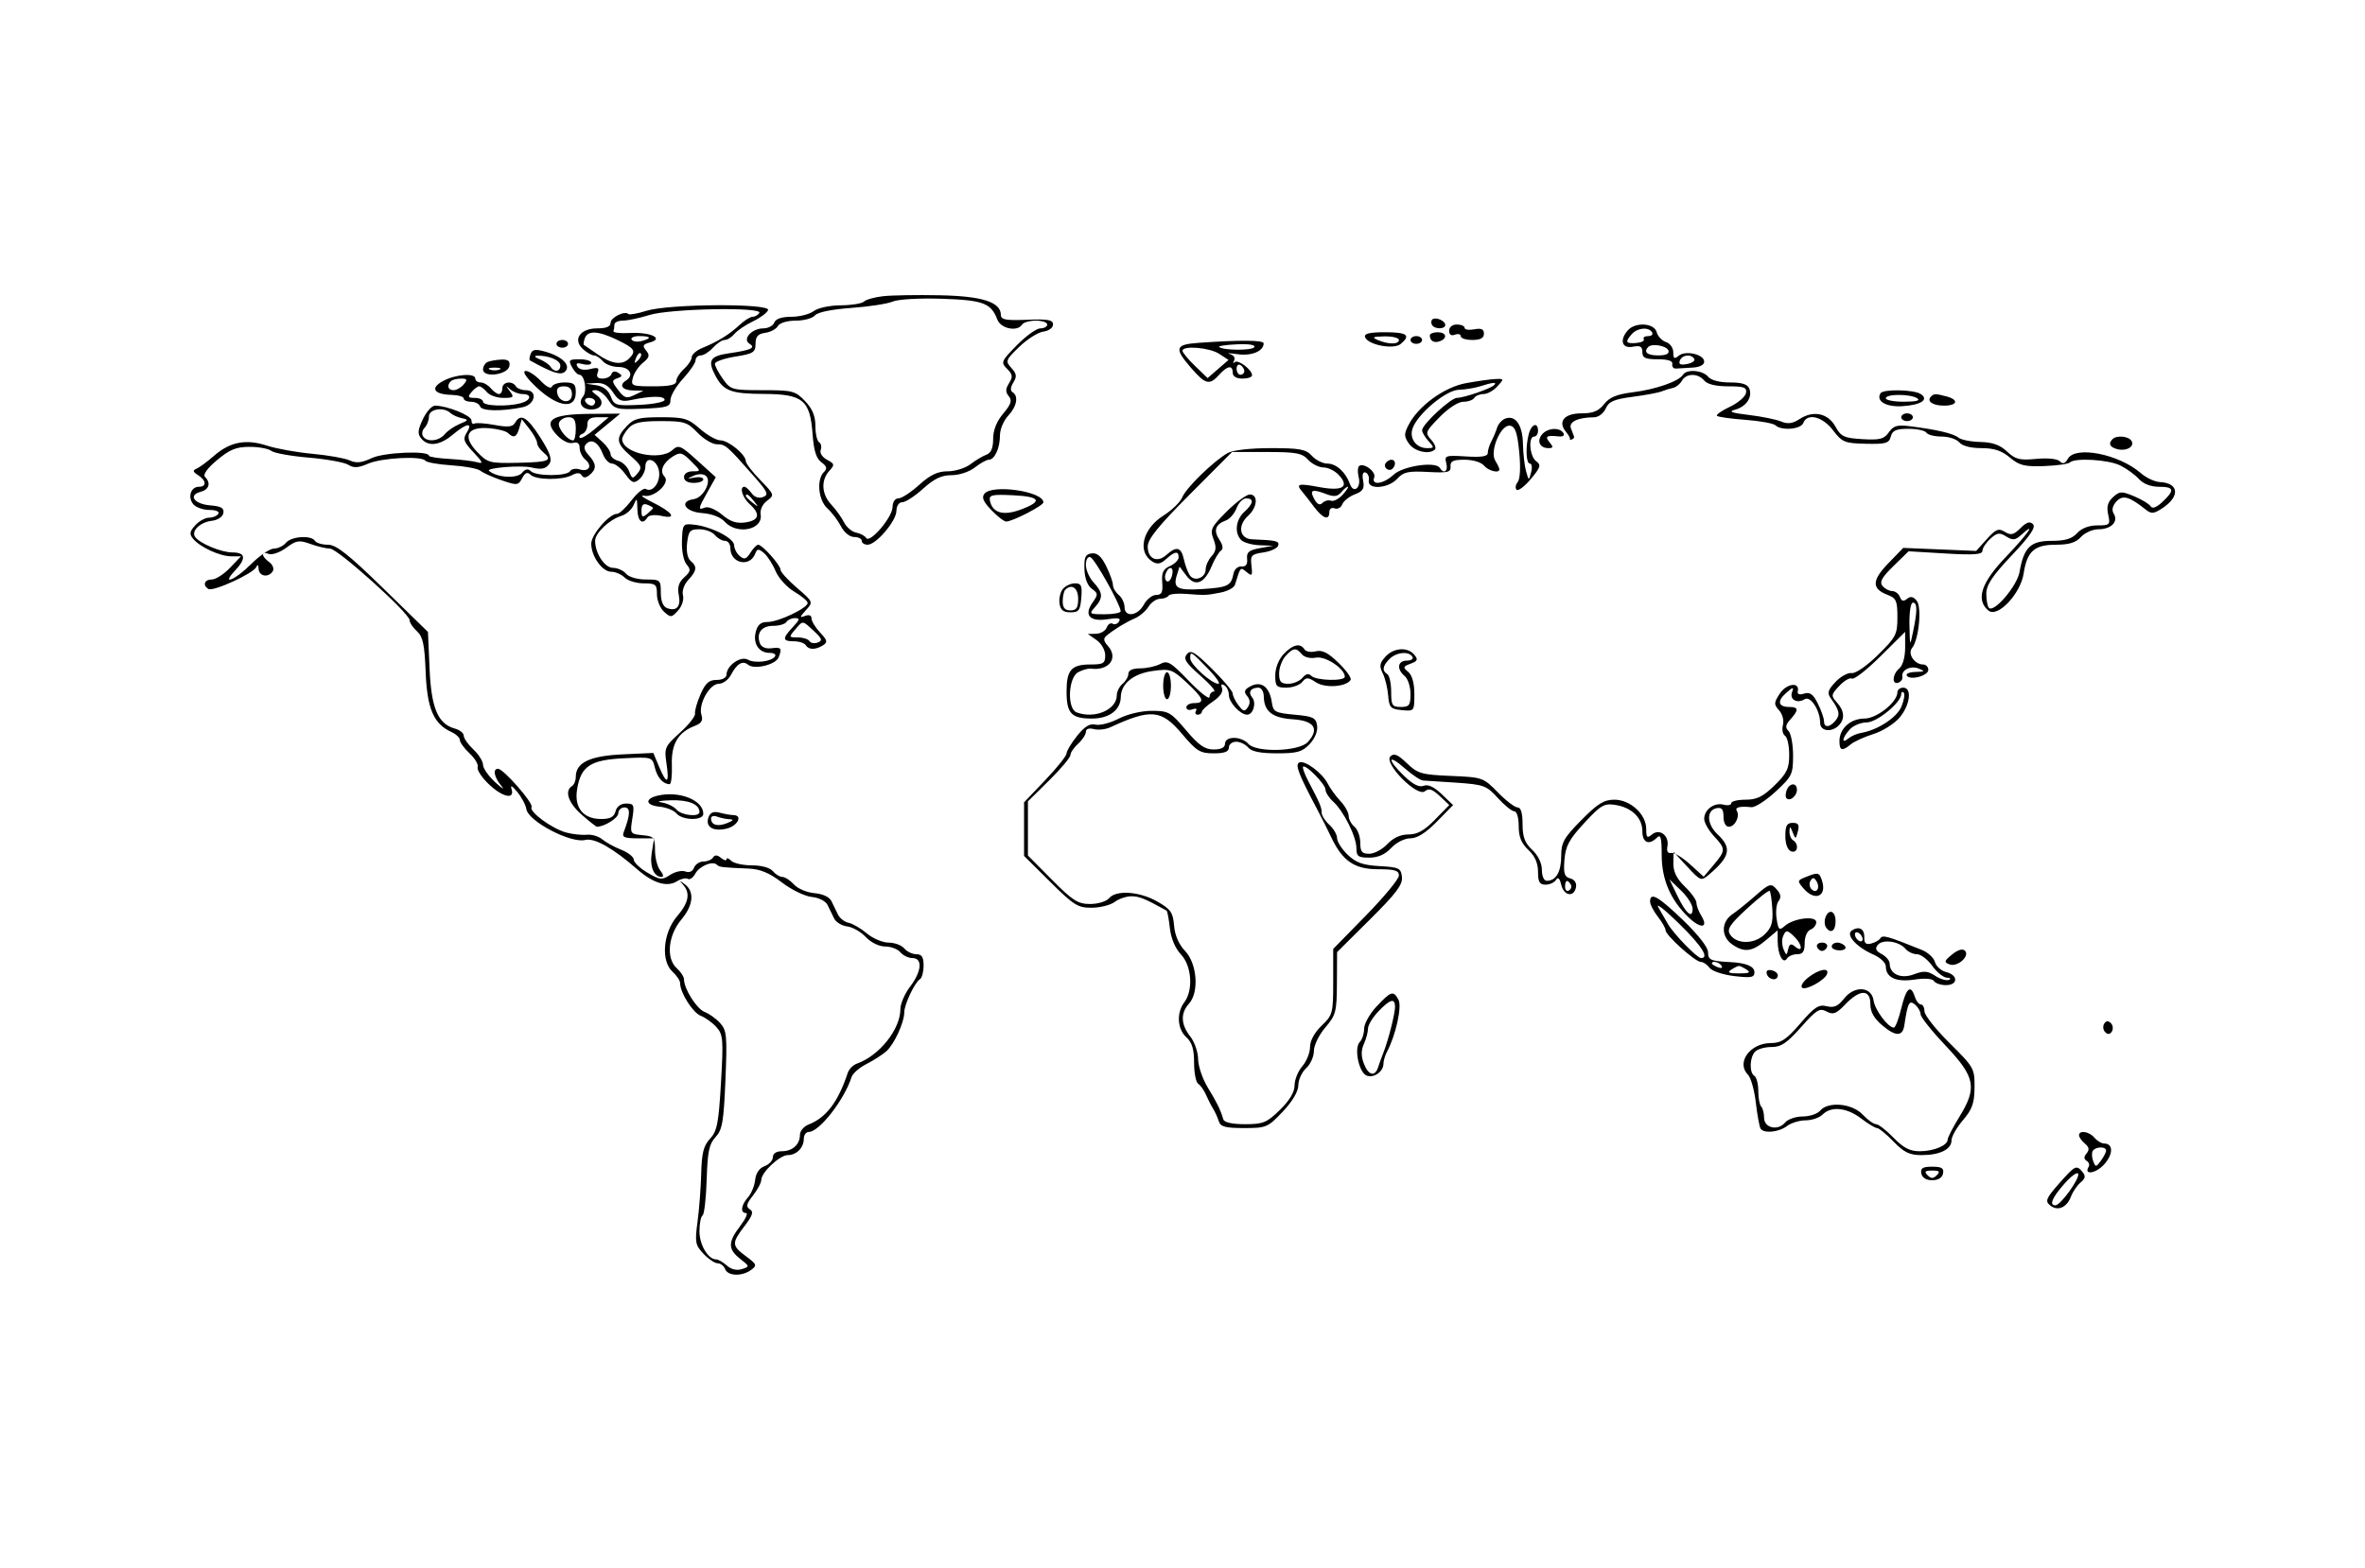 <svg xmlns="http://www.w3.org/2000/svg" width="612" height="406" viewBox="0 0 612 406" version="1.1">
	<path d="M 228.500 76.676 C 226.300 76.928, 224.072 77.554, 223.550 78.067 C 223.028 78.580, 220.327 79.014, 217.550 79.032 C 214.705 79.050, 211.653 79.705, 210.559 80.532 C 209.491 81.339, 206.890 82, 204.777 82 C 202.286 82, 200.735 82.527, 200.362 83.500 C 200.045 84.325, 198.764 85, 197.515 85 C 194.575 85, 192.039 87.788, 193.921 88.951 C 195.653 90.021, 194.424 90.611, 188.750 91.434 C 183.694 92.167, 183.014 93.281, 185.163 97.316 C 187.229 101.193, 189.208 101.935, 197.576 101.968 C 207.784 102.008, 209.633 103.527, 210.278 112.406 C 210.585 116.642, 211.228 118.694, 212.550 119.660 C 213.980 120.706, 214.125 121.275, 213.196 122.204 C 211.252 124.148, 211.767 129.479, 214.102 131.593 C 215.259 132.639, 216.845 134.734, 217.628 136.248 C 218.452 137.841, 219.883 139, 221.026 139 C 222.112 139, 223 139.450, 223 140 C 223 140.550, 223.681 141, 224.514 141 C 226.720 141, 231.936 134.878, 231.971 132.250 C 231.988 130.932, 232.620 130, 233.497 130 C 234.321 130, 236.738 128.425, 238.868 126.500 C 241.738 123.907, 243.648 123, 246.236 123 C 248.216 123, 250.832 122.133, 252.273 121 C 253.671 119.900, 255.291 119, 255.873 119 C 257.384 119, 258.775 115.966, 258.762 112.698 C 258.755 111.156, 259.706 108.877, 260.875 107.633 C 263.131 105.231, 263.640 102.514, 262.020 101.513 C 261.401 101.130, 261.477 100.210, 262.226 99.010 C 263.184 97.476, 263.087 96.754, 261.721 95.244 C 260.115 93.470, 260.218 93.195, 263.765 89.769 C 265.819 87.786, 268.625 86.014, 270 85.831 C 271.408 85.645, 272.500 84.845, 272.500 84 C 272.500 82.788, 271.204 82.552, 265.750 82.772 C 260.298 82.992, 259 82.756, 259 81.545 C 259 78.192, 254.221 76.650, 243.152 76.430 C 237.293 76.313, 230.700 76.424, 228.500 76.676 M 231 78.063 C 229.625 78.648, 224.787 79.390, 220.249 79.712 C 215.176 80.072, 211.566 80.818, 210.877 81.649 C 210.260 82.392, 208.033 83, 205.927 83 C 203.688 83, 201.768 83.582, 201.300 84.404 C 200.860 85.176, 199.382 85.963, 198.015 86.154 C 196.134 86.416, 195.527 87.103, 195.515 88.986 C 195.502 91.210, 194.944 91.562, 190.250 92.313 C 187.363 92.775, 185 93.611, 185 94.172 C 185 94.733, 185.931 96.498, 187.068 98.096 C 189.065 100.899, 189.422 101, 197.381 101 C 205.109 101, 205.794 101.176, 208.313 103.805 C 210.222 105.798, 211 107.662, 211 110.246 C 211 112.246, 211.430 114.148, 211.956 114.473 C 212.482 114.798, 212.672 115.690, 212.379 116.455 C 212.077 117.242, 212.784 118.349, 214.005 119.003 C 215.992 120.066, 216.038 120.300, 214.583 121.908 C 212.379 124.344, 212.609 127.954, 215.139 130.648 C 216.316 131.900, 217.789 133.950, 218.414 135.204 C 219.039 136.457, 220.439 137.651, 221.525 137.857 C 222.611 138.063, 223.789 138.690, 224.143 139.251 C 225.089 140.753, 230.936 133.901, 230.971 131.250 C 230.988 129.932, 231.620 129, 232.497 129 C 233.321 129, 235.738 127.425, 237.868 125.500 C 240.738 122.907, 242.648 122, 245.236 122 C 247.158 122, 249.803 121.177, 251.115 120.170 C 252.427 119.164, 254.287 118.053, 255.250 117.702 C 256.456 117.261, 257 115.988, 257 113.608 C 257 111.345, 257.899 109.086, 259.606 107.057 C 261.657 104.618, 261.964 103.662, 261.048 102.558 C 260.161 101.489, 260.178 100.688, 261.118 99.182 C 262.141 97.545, 262.053 96.910, 260.606 95.463 C 258.946 93.803, 259.069 93.506, 263.139 89.359 C 265.491 86.961, 268.223 85, 269.208 85 C 270.194 85, 271 84.550, 271 84 C 271 83.450, 269.677 83, 268.059 83 C 266.441 83, 264.840 83.450, 264.500 84 C 263.288 85.961, 258.987 85.096, 258.079 82.709 C 256.460 78.449, 254.414 77.684, 243.697 77.333 C 237.914 77.144, 232.418 77.460, 231 78.063 M 167.297 80.447 C 164.986 81.170, 162.882 81.549, 162.623 81.289 C 161.686 80.352, 158 82.169, 158 83.567 C 158 84.535, 156.876 85, 154.535 85 C 150.115 85, 148.130 87.903, 150.861 90.374 C 151.849 91.268, 153.129 92, 153.706 92 C 154.283 92, 155.315 92.675, 156 93.500 C 156.685 94.325, 158.540 95, 160.122 95 C 162.978 95, 164.145 97.175, 162 98.500 C 160.103 99.672, 161.008 101, 163.750 101.068 L 166.500 101.135 164.152 102.264 C 162.124 103.239, 161.553 103.060, 159.957 100.946 C 158.283 98.731, 158.262 98.445, 159.738 97.923 C 161.072 97.450, 161.118 97.191, 159.993 96.495 C 159.143 95.971, 158.468 96.096, 158.226 96.823 C 158.010 97.470, 156.985 98, 155.948 98 C 154.656 98, 154.250 97.512, 154.658 96.449 C 155.132 95.214, 154.740 95.027, 152.736 95.530 C 151.192 95.918, 149.922 95.683, 149.453 94.924 C 148.903 94.034, 149.295 93.844, 150.844 94.249 C 152.030 94.559, 153 94.405, 153 93.906 C 153 93.408, 151.634 93, 149.965 93 C 147.240 93, 147.039 93.204, 148 95 C 148.589 96.100, 149.452 97, 149.919 97 C 151.288 97, 152.010 101.283, 150.872 102.654 C 149.517 104.286, 150.607 106, 153 106 C 155.753 106, 156.591 103.906, 154.462 102.348 C 152.938 101.234, 152.891 101, 154.194 101 C 155.061 101, 156.520 102.144, 157.436 103.543 C 159.001 105.931, 159.541 106.068, 166.301 105.793 C 172.694 105.533, 173.500 105.280, 173.500 103.533 C 173.500 102.451, 174.960 99.976, 176.745 98.033 C 178.530 96.090, 179.993 93.938, 179.995 93.250 C 179.998 92.563, 180.605 92, 181.345 92 C 182.085 92, 183.505 91.100, 184.500 90 C 185.495 88.900, 186.860 88, 187.533 88 C 188.205 88, 189.346 87.288, 190.068 86.418 C 190.790 85.548, 192.950 84.086, 194.868 83.168 C 196.786 82.251, 198.538 80.938, 198.761 80.250 C 199.334 78.483, 173.055 78.648, 167.297 80.447 M 168 81.552 C 165.525 82.332, 162.488 82.976, 161.250 82.985 C 160.012 82.993, 159 83.450, 159 84 C 159 84.550, 158.887 85.322, 158.750 85.717 C 158.613 86.111, 160.525 86.327, 163 86.197 C 168.296 85.919, 171.935 87.607, 168.229 88.622 C 166.346 89.138, 166.170 89.499, 167.196 90.737 C 168.208 91.956, 168.061 92.532, 166.395 93.881 C 165.273 94.789, 164.093 96.538, 163.771 97.766 C 163.216 99.892, 163.474 100, 169.094 100 C 173.375 100, 175 99.630, 175 98.655 C 175 97.915, 175.900 96.495, 177 95.500 C 178.100 94.505, 179 93.129, 179 92.443 C 179 91.757, 180.238 90.688, 181.750 90.067 C 185.764 88.419, 188.774 86.561, 191.352 84.139 C 192.604 82.963, 194.136 82, 194.755 82 C 195.375 82, 196.160 81.550, 196.500 81 C 197.486 79.405, 173.329 79.873, 168 81.552 M 370.625 82.708 C 370.311 83.022, 370.294 83.666, 370.586 84.139 C 371.288 85.275, 374 85.250, 374 84.107 C 374 83.003, 371.405 81.928, 370.625 82.708 M 375 85.607 C 375 86.625, 375.550 87.003, 376.500 86.638 C 377.325 86.322, 378 86.499, 378 87.031 C 378 87.564, 379.350 88, 381 88 C 383.096 88, 384 87.513, 384 86.383 C 384 85.198, 383.333 84.894, 381.500 85.245 C 380.125 85.508, 379 85.335, 379 84.861 C 379 84.388, 378.100 84, 377 84 C 375.830 84, 375 84.667, 375 85.607 M 421.250 85.496 C 419.031 88.016, 419.699 90.291, 422.500 89.755 C 424.442 89.384, 425 89.692, 425 91.139 C 425 92.644, 425.766 93, 429 93 C 431.667 93, 432.917 93.417, 432.750 94.250 C 432.613 94.937, 433.063 95.455, 433.750 95.400 C 434.438 95.345, 436.350 95.233, 438 95.150 C 439.824 95.059, 441 94.455, 441 93.608 C 441 91.730, 436.174 90.611, 434.404 92.079 C 433.276 93.016, 433 92.841, 433 91.190 C 433 90.052, 432.155 88.867, 431.108 88.534 C 430.067 88.204, 428.984 87.049, 428.702 85.967 C 428.084 83.607, 423.186 83.297, 421.250 85.496 M 422.250 86.496 C 420.449 88.541, 420.688 89.003, 423.428 88.777 C 424.763 88.666, 425.637 88.221, 425.369 87.788 C 425.101 87.355, 425.610 87, 426.500 87 C 427.390 87, 427.840 86.550, 427.500 86 C 426.612 84.563, 423.711 84.837, 422.250 86.496 M 151.345 87.543 C 151.019 88.392, 150.921 89.181, 151.126 89.297 C 151.332 89.412, 152.944 90.518, 154.710 91.753 C 158.282 94.254, 160.995 94.605, 162.800 92.800 C 164.711 90.889, 164.264 90.174, 159.812 88.023 C 154.803 85.603, 152.147 85.453, 151.345 87.543 M 353.243 87.250 C 353.901 89.261, 360.612 90.567, 362.450 89.042 C 365.175 86.780, 364.140 86, 358.417 86 C 354.398 86, 352.948 86.350, 353.243 87.250 M 370 86.833 C 370 88.242, 371.126 88.889, 372.598 88.324 C 374.685 87.523, 374.293 86, 372 86 C 370.900 86, 370 86.375, 370 86.833 M 163.442 87.906 C 163.750 88.404, 164.902 88.577, 166.001 88.289 C 168.753 87.570, 168.505 87, 165.441 87 C 164.034 87, 163.134 87.408, 163.442 87.906 M 356.500 88 C 359.279 89.194, 362 89.194, 362 88 C 362 87.450, 360.313 87.032, 358.250 87.070 C 355.242 87.127, 354.896 87.311, 356.500 88 M 365 88 C 365 88.550, 365.675 89, 366.500 89 C 367.325 89, 368 88.550, 368 88 C 368 87.450, 367.325 87, 366.500 87 C 365.675 87, 365 87.450, 365 88 M 144 89 C 144 89.550, 144.675 90, 145.500 90 C 146.325 90, 147 89.550, 147 89 C 147 88.450, 146.325 88, 145.500 88 C 144.675 88, 144 88.450, 144 89 M 310.250 88.737 C 304.052 89.171, 303.767 90.101, 308.250 95.267 C 311.964 99.548, 312.976 99.789, 315.500 97 C 317.651 94.623, 319 94.431, 319 96.500 C 319 97.433, 319.944 98, 321.500 98 C 322.875 98, 324 97.620, 324 97.155 C 324 95.703, 320.380 92.957, 319.509 93.748 C 319.052 94.162, 318.982 93.972, 319.352 93.326 C 319.733 92.660, 319.262 91.933, 318.262 91.648 C 317.293 91.370, 318.192 91.387, 320.261 91.685 C 323.871 92.205, 327 90.901, 327 88.878 C 327 88.028, 321.099 87.978, 310.250 88.737 M 315.461 89.794 C 316.392 90.725, 324.016 90.783, 324.584 89.864 C 324.949 89.274, 323.190 88.984, 320.104 89.125 C 317.309 89.252, 315.220 89.553, 315.461 89.794 M 426.529 89.805 C 425.219 91.115, 426.249 92, 429.083 92 C 431.105 92, 432.023 91.570, 431.751 90.750 C 431.334 89.499, 427.524 88.809, 426.529 89.805 M 137.324 91.598 C 137.010 92.416, 136.921 93.179, 137.126 93.293 C 143.074 96.587, 145.156 97.244, 146.235 96.165 C 147.809 94.591, 145.535 92.301, 141.150 91.043 C 138.578 90.305, 137.775 90.422, 137.324 91.598 M 306 90.804 C 306 91.246, 307.462 93.016, 309.250 94.736 L 312.500 97.865 315.206 95.519 L 317.912 93.172 315.491 91.586 C 312.997 89.952, 306 89.375, 306 90.804 M 164.564 92.707 C 164.022 94.132, 164.136 94.247, 165.124 93.267 C 165.808 92.588, 166.115 91.781, 165.807 91.474 C 165.499 91.166, 164.940 91.721, 164.564 92.707 M 139.648 92.993 C 140.829 93.470, 142.093 94.341, 142.457 94.930 C 143.398 96.452, 145 96.255, 145 94.617 C 145 93.261, 141.971 91.979, 139 92.077 C 138.112 92.106, 138.376 92.480, 139.648 92.993 M 434.698 93.344 C 434.329 94.305, 434.865 94.557, 436.580 94.230 C 437.898 93.978, 438.730 93.373, 438.429 92.886 C 437.599 91.542, 435.280 91.827, 434.698 93.344 M 126.250 93.662 C 125.563 93.940, 125 94.833, 125 95.647 C 125 97.875, 131.382 97.036, 131.815 94.750 C 132.057 93.475, 131.517 93.021, 129.823 93.079 C 128.545 93.122, 126.938 93.385, 126.250 93.662 M 320 95.441 C 320 96.298, 320.450 97, 321 97 C 321.550 97, 322 96.577, 322 96.059 C 322 95.541, 321.550 94.840, 321 94.500 C 320.450 94.160, 320 94.584, 320 95.441 M 126.750 95.662 C 127.438 95.940, 128.563 95.940, 129.250 95.662 C 129.938 95.385, 129.375 95.158, 128 95.158 C 126.625 95.158, 126.063 95.385, 126.750 95.662 M 137.583 99.031 C 143.607 105.291, 149 106.472, 149 101.531 C 149 99.401, 148.537 99, 146.083 99 C 144.479 99, 143 99.500, 142.796 100.112 C 142.590 100.730, 141.331 100.071, 139.963 98.629 C 138.608 97.202, 136.863 96.027, 136.083 96.017 C 135.199 96.006, 135.763 97.139, 137.583 99.031 M 435.491 97.015 C 434.444 98.709, 428.465 100.798, 422.551 101.537 C 418.369 102.059, 416.488 102.836, 415.086 104.618 C 413.670 106.418, 412.235 107, 409.213 107 C 404.797 107, 403.028 109.124, 405.233 111.780 C 405.930 112.620, 406.387 113.463, 406.250 113.654 C 406.113 113.844, 406.337 113.888, 406.750 113.750 C 407.163 113.612, 407.421 113.275, 407.324 113 C 407.227 112.725, 406.864 111.772, 406.518 110.881 C 405.866 109.210, 408.308 108.042, 412.513 108.014 C 413.632 108.006, 414.964 107.001, 415.513 105.750 C 416.310 103.932, 417.652 103.349, 422.500 102.712 C 425.800 102.278, 429.175 101.648, 430 101.311 C 430.825 100.974, 432.141 100.569, 432.925 100.412 C 433.709 100.254, 434.744 99.422, 435.225 98.563 C 436.334 96.580, 439.379 96.547, 441 98.500 C 441.800 99.464, 444.015 100, 447.196 100 C 451.371 100, 452.094 100.274, 451.810 101.748 C 451.625 102.710, 449.743 104.311, 447.629 105.307 C 445.514 106.303, 444.020 107.354, 444.309 107.643 C 444.598 107.931, 447.909 108.396, 451.667 108.675 C 455.425 108.954, 458.928 109.591, 459.450 110.091 C 460.982 111.557, 466.008 111.144, 466.638 109.500 C 467.661 106.836, 471.605 107.793, 474.332 111.368 C 476.710 114.486, 477.341 114.746, 482.833 114.870 C 487.988 114.987, 488.834 114.742, 489.289 113.002 C 489.704 111.417, 490.652 111, 493.847 111 C 496.066 111, 498.160 111.450, 498.500 112 C 498.840 112.550, 500.611 113, 502.437 113 C 504.262 113, 506.315 113.675, 507 114.500 C 507.768 115.425, 509.963 116, 512.728 116 C 516.017 116, 517.981 116.647, 520.100 118.431 C 522.541 120.485, 523.911 120.828, 528.946 120.645 C 532.223 120.526, 535.226 120.107, 535.619 119.714 C 536.893 118.440, 545.611 118.959, 548.685 120.493 C 550.330 121.313, 552.494 122.888, 553.493 123.993 C 554.622 125.240, 556.576 126, 558.655 126 C 562.622 126, 562.834 126.868, 559.605 129.901 C 558.048 131.364, 556.975 131.769, 556.537 131.060 C 556.166 130.460, 554.249 129.295, 552.276 128.471 C 549.012 127.107, 548.519 127.126, 546.806 128.675 C 545.440 129.912, 545.093 131.149, 545.542 133.189 C 546.124 135.843, 545.968 136, 542.734 136 C 540.580 136, 538.639 136.742, 537.500 138 C 536.167 139.473, 534.420 140, 530.868 140 C 525.436 140, 523.718 141.677, 522.602 148.064 C 521.969 151.685, 516.009 158.676, 514.684 157.351 C 514.308 156.975, 514 155.334, 514 153.705 C 514 151.429, 515.526 149.126, 520.588 143.760 C 525.376 138.684, 526.876 136.476, 526.077 135.677 C 525.278 134.878, 524.396 135.160, 522.847 136.709 C 521.087 138.468, 520.382 138.636, 518.798 137.670 C 517.165 136.673, 516.473 136.952, 514.129 139.554 L 511.378 142.609 501.939 142.216 L 492.500 141.823 488.616 145.841 C 484.350 150.254, 484.312 152.408, 488.474 153.990 C 490.692 154.834, 491 155.537, 491 159.763 C 491 164.221, 490.629 164.941, 485.956 169.538 C 483.049 172.397, 480.168 174.382, 479.157 174.221 C 478.192 174.068, 476.315 175.101, 474.985 176.516 C 472.975 178.656, 472.773 179.377, 473.790 180.795 C 476.003 183.880, 476.239 185.007, 474.989 186.513 C 473.452 188.365, 472 188.433, 472 186.654 C 472 185.913, 471.283 183.871, 470.408 182.116 C 469.191 179.677, 468.359 179.069, 466.883 179.537 C 465.612 179.940, 465.044 179.717, 465.225 178.885 C 465.757 176.436, 462.279 176.925, 460.566 179.539 C 459.011 181.912, 458.993 182.335, 460.384 183.871 C 461.257 184.837, 461.686 186.483, 461.375 187.674 C 461.073 188.829, 461.315 190.077, 461.913 190.446 C 462.511 190.816, 463 193.025, 463 195.356 C 463 198.944, 462.418 200.162, 459.208 203.297 C 456.214 206.220, 454.635 207, 451.708 207 C 449.669 207, 448 207.408, 448 207.906 C 448 208.405, 447.098 208.577, 445.995 208.288 C 443.592 207.660, 441 209.574, 441 211.976 C 441 212.929, 442.125 214.922, 443.500 216.405 C 446.603 219.753, 446.600 220.134, 443.438 223.891 L 440.876 226.936 437.328 223.718 C 435.376 221.948, 433.177 220.627, 432.441 220.782 C 431.590 220.961, 431.241 220.347, 431.481 219.097 C 432.015 216.328, 429.480 214.356, 427.500 216 C 426.230 217.054, 426 216.835, 426 214.577 C 426 210.783, 421.887 207, 417.761 207 C 415.067 207, 413.436 208.008, 409.216 212.281 C 404.670 216.885, 404 218.079, 404 221.581 C 404 225.662, 402.653 228, 400.300 228 C 399.540 228, 399 226.826, 399 225.174 C 399 223.453, 398.023 221.431, 396.500 220 C 394.581 218.197, 394 216.647, 394 213.326 C 394 210.448, 393.566 209, 392.703 209 C 391.990 209, 389.691 207.244, 387.596 205.098 C 383.851 201.264, 383.643 201.190, 375.458 200.848 C 367.834 200.529, 366.871 200.251, 364.059 197.557 C 361.673 195.271, 360.719 194.881, 359.789 195.811 C 358.015 197.585, 366.773 206.434, 368.710 204.825 C 369.743 203.969, 370.642 204.254, 372.546 206.044 L 375.034 208.381 371.314 212.190 C 368.575 214.996, 366.771 216, 364.471 216 C 362.433 216, 360.533 216.868, 359 218.500 C 357.708 219.875, 355.605 221, 354.326 221 C 352.430 221, 352 220.468, 352 218.122 C 352 216.540, 351.325 214.685, 350.500 214 C 349.675 213.315, 349 212.052, 349 211.192 C 349 210.332, 348.037 208.604, 346.861 207.352 C 345.684 206.100, 344.222 204.089, 343.611 202.884 C 342.160 200.021, 337.486 196.581, 336.161 197.400 C 335.128 198.039, 336.032 200.367, 340.856 209.500 C 342.018 211.700, 343.647 214.938, 344.475 216.695 C 347.379 222.856, 350.495 225, 356.545 225 C 360.919 225, 362 225.323, 362 226.629 C 362 227.525, 358.175 232.166, 353.500 236.944 L 345 245.630 345 254.128 C 345 262.265, 344.872 262.748, 342 265.500 C 340.139 267.283, 339 269.384, 339 271.034 C 339 272.497, 338.100 274.732, 337 276 C 335.900 277.268, 335 279.496, 335 280.950 C 335 282.693, 333.708 284.856, 331.208 287.297 C 327.811 290.614, 326.869 291, 322.176 291 C 318.851 291, 316.801 290.544, 316.565 289.750 C 315.804 287.201, 314.926 285.401, 312.537 281.500 C 311.189 279.300, 310.067 275.996, 310.043 274.158 C 310.020 272.319, 309.100 269.671, 308 268.273 C 305.561 265.173, 305.449 262.267, 307.672 259.810 C 310.339 256.863, 309.799 249.447, 306.678 246.170 C 305.044 244.455, 304.021 242.099, 303.817 239.583 C 303.543 236.198, 302.955 235.353, 299.500 233.376 C 294.883 230.733, 288.819 230.309, 287 232.500 C 286.309 233.333, 284.129 234, 282.099 234 C 278.939 234, 277.597 233.147, 272.221 227.723 L 266 221.446 266 214.439 L 266 207.432 271.500 202 C 274.525 199.013, 277 196.060, 277 195.439 C 277 194.818, 277.900 193.495, 279 192.500 C 280.100 191.505, 281 190.127, 281 189.439 C 281 188.666, 281.791 188.394, 283.066 188.727 C 284.202 189.025, 286.114 188.813, 287.316 188.258 C 297.833 183.399, 300.551 183.653, 305.903 190 C 309.648 194.441, 310.560 195, 314.060 195 C 316.896 195, 318 194.580, 318 193.500 C 318 192.675, 318.845 192, 319.878 192 C 320.910 192, 322.315 192.675, 323 193.500 C 323.862 194.538, 326.154 195, 330.448 195 C 335.705 195, 336.996 194.633, 338.908 192.598 C 340.270 191.148, 341.033 189.265, 340.832 187.848 C 340.540 185.783, 339.836 185.440, 335 185 C 330.056 184.551, 329.465 184.247, 329.154 182 C 328.538 177.548, 326.174 175.972, 323.064 177.939 C 321.978 178.627, 321.903 179.178, 322.757 180.207 C 323.502 181.105, 323.558 182.066, 322.924 183.034 C 322.105 184.283, 321.742 184.212, 320.481 182.559 C 319.666 181.491, 319 180.126, 319 179.525 C 319 178.924, 316.600 176.061, 313.666 173.164 C 309.187 168.741, 308.140 168.127, 307.136 169.336 C 306.159 170.513, 306.797 171.531, 310.611 174.889 C 313.180 177.150, 314.768 179, 314.141 179 C 313.513 179, 313 179.635, 313 180.412 C 313 181.189, 310.604 179.331, 307.675 176.283 C 302.951 171.367, 302.112 170.869, 300.241 171.871 C 299.081 172.492, 296.752 173, 295.066 173 C 293.128 173, 292 173.507, 292 174.378 C 292 175.135, 291.325 176.315, 290.500 177 C 289.675 177.685, 289 179.020, 289 179.967 C 289 183.732, 283.238 186.180, 278.582 184.393 C 276.084 183.434, 276.416 175.383, 279.011 173.994 C 280.118 173.402, 281.580 172.989, 282.261 173.077 C 286.999 173.688, 289.506 170.344, 286.684 167.178 C 285.526 165.880, 285.461 165.273, 286.398 164.500 C 288.352 162.886, 291.336 161.066, 293.719 160.034 C 294.939 159.506, 296.510 158.157, 297.209 157.037 C 297.909 155.917, 299.246 155, 300.182 155 C 301.117 155, 302.101 154.645, 302.369 154.212 C 302.637 153.778, 304.576 153.554, 306.678 153.714 C 311.968 154.117, 312.088 154.113, 315.829 153.392 C 317.661 153.039, 319.348 152.131, 319.579 151.375 C 321.031 146.628, 320.952 146.715, 322.610 148.091 C 324.006 149.250, 324.155 149.053, 323.848 146.454 C 323.531 143.766, 323.808 143.455, 326.921 143 C 328.802 142.725, 330.527 141.938, 330.754 141.250 C 331.148 140.056, 330.300 139.849, 324 139.599 C 320.755 139.470, 320.167 136.063, 322.956 133.540 C 325.379 131.347, 325.660 128, 323.421 128 C 322.553 128, 319.851 129.991, 317.417 132.425 C 313.391 136.451, 313.085 137.094, 314.025 139.565 C 314.829 141.680, 314.719 142.653, 313.528 143.969 C 312.688 144.897, 312 146.424, 312 147.360 C 312 149.590, 309.059 150.684, 307.872 148.896 C 307.363 148.128, 306.677 146.262, 306.348 144.750 C 305.665 141.609, 304.432 141.299, 301.866 143.621 C 299.485 145.776, 297 144.687, 297 141.488 C 297 139.548, 299.691 136.210, 307.910 127.956 L 318.821 117 327.755 117 C 335.420 117, 336.947 117.284, 338.500 119 C 339.495 120.100, 341.295 121, 342.500 121 C 343.705 121, 345.514 121.911, 346.521 123.024 C 349.264 126.055, 347.374 127.196, 341.445 126.089 C 335.981 125.068, 335.267 125.240, 336.910 127.184 C 337.521 127.908, 338.950 129.738, 340.083 131.250 C 342.349 134.271, 344 134.812, 344 132.531 C 344 131.698, 344.593 131.290, 345.371 131.589 C 346.125 131.878, 347.013 131.407, 347.345 130.542 C 347.677 129.678, 349.136 128.519, 350.587 127.967 C 352.705 127.162, 353.131 126.466, 352.744 124.442 C 352.439 122.846, 352.673 122.065, 353.381 122.314 C 353.996 122.530, 354.368 123.448, 354.206 124.354 C 353.765 126.825, 359.234 126.504, 361.571 123.921 C 363.157 122.169, 364.400 121.893, 369.476 122.164 C 374.702 122.444, 375.482 122.256, 375.361 120.743 C 375.252 119.370, 376.021 119, 378.989 119 C 381.117 119, 383.297 119.653, 384 120.500 C 385.171 121.911, 388 122.609, 388 121.486 C 388 121.204, 387.520 120.191, 386.932 119.236 C 385.415 116.768, 388.414 109.741, 390.791 110.196 C 392.110 110.448, 392.645 112.002, 393.137 117.011 C 393.525 120.955, 393.371 124, 392.745 124.774 C 392.178 125.475, 392.048 126.375, 392.455 126.774 C 392.862 127.173, 394.513 125.928, 396.124 124.006 C 398.665 120.975, 398.851 120.364, 397.527 119.396 C 395.839 118.162, 395.414 113, 397 113 C 397.550 113, 398 112.325, 398 111.500 C 398 109.189, 396.307 109.725, 395.630 112.250 C 394.724 115.631, 394.880 120, 395.906 120 C 396.405 120, 396.543 121.013, 396.213 122.250 C 395.614 124.494, 395.611 124.494, 394.906 122 C 394.517 120.625, 394.155 117.418, 394.100 114.872 C 393.994 109.961, 392.143 107.348, 389.490 108.365 C 388.646 108.690, 387.707 109.752, 387.404 110.727 C 387.102 111.702, 386.437 113.281, 385.927 114.236 C 385.417 115.191, 385.001 116.541, 385.001 117.236 C 385.002 118.147, 383.425 118.402, 379.358 118.149 C 374.041 117.819, 373.746 117.920, 374.263 119.899 C 374.810 121.989, 373.625 122.821, 372.560 121.096 C 371.492 119.370, 363.027 120.626, 360.644 122.864 C 358.045 125.307, 354.767 125.770, 355.609 123.577 C 356.176 122.100, 352.742 119.591, 351.650 120.684 C 351.312 121.021, 351.290 122.306, 351.599 123.539 C 352.283 126.265, 350.248 127.864, 349.341 125.313 C 348.245 122.232, 345.791 120, 343.500 120 C 342.295 120, 340.495 119.100, 339.500 118 C 337.950 116.287, 336.420 116, 328.831 116 C 323.615 116, 319.053 116.513, 317.736 117.248 C 314.147 119.250, 306.892 126.305, 305.947 128.713 C 305.469 129.930, 303.269 132.068, 301.058 133.464 C 295.662 136.870, 294.220 142.850, 298.191 145.351 C 299.475 146.159, 300.338 146.004, 301.770 144.708 C 304.014 142.677, 305 142.542, 305 144.263 C 305 144.957, 303.988 145.975, 302.750 146.524 C 300.990 147.305, 300.555 148.227, 300.754 150.761 C 300.955 153.328, 300.627 154, 299.173 154 C 298.164 154, 296.736 155.125, 296 156.500 C 294.414 159.463, 291 159.888, 291 157.122 C 291 156.090, 290.325 154.685, 289.500 154 C 288.675 153.315, 288 152.154, 288 151.419 C 288 150.684, 287.212 148.486, 286.250 146.536 C 285.006 144.015, 283.922 143.063, 282.500 143.245 C 280.872 143.453, 280.522 144.205, 280.618 147.293 C 280.692 149.681, 281.400 151.572, 282.527 152.396 C 284.197 153.617, 284.208 153.865, 282.688 156.035 C 280.408 159.291, 282.059 161.027, 286.717 160.271 C 289.323 159.848, 290.112 160.010, 289.586 160.860 C 289.188 161.505, 288.440 161.772, 287.924 161.453 C 287.408 161.134, 286.716 161.577, 286.386 162.437 C 286.056 163.296, 284.822 164.024, 283.643 164.052 L 281.500 164.105 283.750 165.674 C 285.013 166.555, 286 168.288, 286 169.622 C 286 171.709, 285.535 172, 282.200 172 C 277.247 172, 276 173.407, 276 179 C 276 184.674, 277.239 186, 282.545 186 C 287.029 186, 289.975 183.805, 290.033 180.421 C 290.093 176.958, 293.276 174.371, 298.331 173.678 C 302.841 173.060, 303.336 173.230, 307.056 176.672 C 311.476 180.762, 311.928 182, 309 182 C 307.900 182, 307 182.498, 307 183.107 C 307 183.716, 307.698 183.946, 308.552 183.618 C 309.442 183.277, 309.843 183.445, 309.493 184.011 C 309.157 184.555, 309.359 185, 309.941 185 C 310.523 185, 311.001 184.662, 311.003 184.250 C 311.004 183.838, 312.308 182.628, 313.899 181.562 C 315.694 180.359, 316.578 179.063, 316.226 178.148 C 315.860 177.193, 316.073 176.927, 316.830 177.395 C 317.474 177.793, 318 178.922, 318 179.904 C 318 181.810, 320.956 185, 322.722 185 C 324.295 185, 325.190 181.934, 324.026 180.531 C 322.895 179.169, 323.653 178, 325.667 178 C 326.400 178, 327.014 179.012, 327.032 180.250 C 327.087 184.140, 329.256 185.852, 334.556 186.188 C 340.114 186.540, 341.515 188.668, 338.433 192.074 C 336.184 194.559, 324.965 194.868, 323 192.500 C 322.315 191.675, 320.685 191, 319.378 191 C 317.931 191, 317 191.587, 317 192.500 C 317 193.493, 316.007 194, 314.060 194 C 311.760 194, 310.200 192.911, 306.903 189 C 302.962 184.326, 302.385 184, 298.055 184 C 295.362 184, 291.764 184.852, 289.461 186.034 C 287.283 187.152, 284.587 187.844, 283.471 187.570 C 282.019 187.214, 280.669 188.042, 278.721 190.483 C 277.224 192.359, 276 194.401, 276 195.021 C 276 195.641, 273.525 198.743, 270.500 201.915 L 265 207.681 265 214.617 L 265 221.554 271.775 228.277 C 277.884 234.339, 278.941 234.997, 282.525 234.968 C 284.711 234.951, 287.374 234.276, 288.441 233.468 C 289.509 232.661, 291.464 232, 292.787 232 C 294.801 232, 296.367 232.639, 301.877 235.710 C 302.084 235.825, 302.465 237.850, 302.725 240.210 C 303.018 242.876, 304.105 245.467, 305.598 247.055 C 308.392 250.026, 308.834 256.314, 306.468 259.441 C 304.399 262.177, 304.645 266.369, 307 268.500 C 308.469 269.830, 309 271.580, 309 275.096 C 309 277.728, 309.478 280.177, 310.062 280.538 C 310.646 280.899, 311.545 282.163, 312.059 283.347 C 312.574 284.531, 313.414 286.175, 313.925 287 C 314.437 287.825, 315.099 289.288, 315.396 290.250 C 315.833 291.662, 317.095 292, 321.932 292 C 327.690 292, 328.087 291.831, 331.939 287.750 C 334.463 285.076, 335.959 282.538, 335.975 280.905 C 335.989 279.478, 336.900 277.495, 338 276.500 C 339.100 275.505, 340 273.505, 340 272.057 C 340 270.587, 341.306 267.896, 342.959 265.962 C 345.694 262.763, 345.922 261.892, 345.959 254.478 L 346 246.456 354.536 237.978 C 361.311 231.248, 363.012 228.985, 362.786 227 C 362.525 224.715, 362.027 224.474, 357 224.192 C 352.680 223.950, 350.910 223.320, 348.750 221.255 C 347.238 219.809, 346 217.880, 346 216.968 C 346 216.056, 345.100 214.495, 344 213.500 C 342.900 212.505, 342 211.079, 342 210.331 C 342 208.946, 341.610 208.026, 338.545 202.181 C 337.588 200.355, 336.983 198.684, 337.201 198.466 C 337.881 197.786, 343 203.012, 343 204.385 C 343 205.103, 343.883 206.489, 344.962 207.465 C 347.679 209.924, 351 216.560, 351 219.531 C 351 221.661, 351.456 222, 354.326 222 C 356.580 222, 358.408 221.195, 360 219.500 C 361.345 218.068, 363.467 217, 364.966 217 C 366.729 217, 368.961 215.596, 371.804 212.699 L 376.025 208.398 373.072 205.569 C 371.104 203.683, 369.543 202.961, 368.392 203.403 C 367.215 203.855, 365.600 203.035, 363.332 200.837 C 358.888 196.530, 359.052 194.961, 363.535 198.896 C 365.479 200.603, 367.616 202.018, 368.285 202.039 C 368.953 202.061, 372.875 202.315, 377 202.604 C 383.982 203.093, 384.715 203.367, 387.606 206.565 C 389.314 208.454, 391.227 210, 391.856 210 C 392.515 210, 393 211.621, 393 213.826 C 393 216.613, 393.678 218.289, 395.500 220 C 397.195 221.592, 398 223.420, 398 225.674 C 398 228.300, 398.409 229, 399.941 229 C 401.009 229, 402.227 228.442, 402.648 227.760 C 403.166 226.923, 403.606 227.330, 404.002 229.010 C 404.684 231.896, 407.308 232.356, 407.823 229.679 C 408.039 228.559, 407.466 227.673, 406.334 227.377 C 404.831 226.984, 404.557 226.101, 404.839 222.553 C 405.122 218.996, 406.051 217.273, 409.975 213.027 C 414.238 208.415, 415.120 207.899, 417.974 208.349 C 422.258 209.024, 425 211.680, 425 215.155 C 425 218.151, 426.709 218.891, 428.800 216.800 C 429.733 215.867, 430 216.860, 430 221.269 C 430 227.689, 432.281 232.979, 436.996 237.497 C 440.174 240.541, 442.232 240.202, 440.212 236.968 C 439.545 235.901, 439 234.430, 439 233.701 C 439 232.971, 437.650 231.081, 436 229.500 C 433.923 227.510, 433.008 225.683, 433.027 223.563 L 433.054 220.500 436.612 224.328 C 440.115 228.097, 440.203 228.128, 442.319 226.328 C 447.731 221.723, 448.196 219.472, 444.458 215.961 C 441.626 213.300, 441.516 209.708, 444.250 209.187 C 445.550 208.939, 446 209.515, 446 211.427 C 446 212.960, 446.563 214, 447.393 214 C 448.956 214, 450.307 211.306, 449.444 209.910 C 448.868 208.977, 450.186 208.638, 453.211 208.941 C 454.152 209.035, 456.965 207.230, 459.461 204.929 C 463.722 201.001, 464 200.429, 464 195.573 C 464 192.728, 463.471 189.871, 462.824 189.224 C 461.922 188.322, 462.038 187.615, 463.324 186.195 C 465.505 183.785, 465.440 183, 463.059 183 C 460.146 183, 459.786 181.497, 462.193 179.384 C 464.023 177.777, 464.250 177.746, 463.733 179.167 C 463.032 181.095, 465.047 182.207, 467.025 180.985 C 468.525 180.058, 471 183.874, 471 187.114 C 471 189.260, 473.922 189.678, 475.800 187.800 C 477.465 186.135, 477.299 183.987, 475.336 181.818 C 473.774 180.093, 473.814 179.827, 475.981 177.520 C 477.251 176.168, 478.721 175.327, 479.246 175.652 C 479.772 175.977, 483.081 173.388, 486.601 169.900 L 493 163.558 493 167.656 C 493 170.080, 492.387 172.264, 491.500 173 C 489.687 174.504, 489.495 177.352, 491.250 176.708 C 491.938 176.456, 492.402 175.787, 492.282 175.221 C 491.911 173.471, 494.384 172.200, 496.500 173.053 C 498.232 173.752, 498.124 173.869, 495.691 173.930 C 494.146 173.968, 493.123 174.390, 493.417 174.866 C 494.245 176.205, 499 174.942, 499 173.383 C 499 172.623, 498.380 172, 497.622 172 C 495.433 172, 493.575 169.218, 494.784 167.750 C 496.554 165.600, 497.378 157.160, 495.982 155.479 C 495.095 154.410, 494.373 154.275, 493.484 155.013 C 492.587 155.758, 492.068 155.620, 491.648 154.526 C 491.326 153.686, 490.429 153, 489.654 153 C 488.879 153, 487.751 152.405, 487.148 151.678 C 486.307 150.665, 486.965 149.463, 489.971 146.528 L 493.892 142.700 503.446 143.270 C 510.783 143.707, 513 143.546, 513 142.575 C 513 141.879, 513.925 140.473, 515.056 139.449 C 516.797 137.874, 517.425 137.784, 519.152 138.863 C 520.866 139.933, 521.496 139.861, 523.096 138.413 C 527.221 134.680, 524.676 138.299, 519.005 144.230 C 512.641 150.886, 511.227 155.283, 514.561 158.050 C 516.914 160.003, 522.855 153.740, 523.665 148.453 C 524.547 142.693, 526.440 141, 532 141 C 535.420 141, 537.180 140.458, 538.500 139 C 539.495 137.900, 541.535 137, 543.033 137 C 546.310 137, 548.255 135.031, 546.993 132.989 C 546.406 132.039, 546.632 130.959, 547.655 129.829 C 549.283 128.030, 550.998 128.495, 555.224 131.882 C 556.705 133.068, 557.313 133.025, 559.528 131.574 C 564.212 128.505, 563.890 125.027, 558.899 124.779 C 557.580 124.714, 555.375 123.679, 554 122.480 C 548.332 117.537, 537.053 115.310, 535.112 118.750 C 534.393 120.024, 533.822 120.201, 533.014 119.401 C 532.360 118.755, 529.848 118.500, 526.906 118.783 C 522.639 119.193, 521.539 118.915, 519.374 116.882 C 517.551 115.169, 515.610 114.474, 512.461 114.406 C 510.052 114.355, 507.501 113.849, 506.791 113.282 C 505.440 112.203, 501.333 111.232, 494.371 110.344 C 490.961 109.910, 489.986 110.182, 488.779 111.906 C 487.547 113.664, 486.470 113.943, 481.949 113.674 C 477.202 113.391, 476.395 113.016, 474.967 110.427 C 473.048 106.949, 469.233 106.146, 465.681 108.474 C 463.863 109.664, 462.644 109.821, 460.873 109.093 C 459.568 108.556, 455.800 107.796, 452.500 107.405 C 448.129 106.887, 447.153 106.526, 448.905 106.074 C 451.825 105.322, 453.542 102.855, 452.691 100.636 C 452.241 99.464, 450.813 99, 447.654 99 C 444.955 99, 442.762 98.418, 442 97.500 C 440.586 95.796, 436.435 95.487, 435.491 97.015 M 114.640 98.630 C 111.238 100.473, 112.237 102.084, 116.863 102.215 C 118.588 102.264, 120 102.686, 120 103.152 C 120 103.618, 120.862 104, 121.917 104 C 122.971 104, 124.016 104.547, 124.239 105.216 C 124.647 106.441, 129.802 106.531, 135.250 105.408 C 138.533 104.731, 139.218 101, 136.059 101 C 134.991 101, 133.840 100.550, 133.500 100 C 132.545 98.455, 130 98.819, 130 100.500 C 130 101.325, 129.605 102, 129.122 102 C 128.640 102, 127.685 101.325, 127 100.500 C 126.315 99.675, 125.135 99, 124.378 99 C 123.620 99, 123 98.550, 123 98 C 123 96.490, 117.877 96.876, 114.640 98.630 M 116.667 98.667 C 115.550 99.783, 115.920 101, 117.378 101 C 118.135 101, 119.315 100.325, 120 99.500 C 121.034 98.254, 120.914 98, 119.289 98 C 118.213 98, 117.033 98.300, 116.667 98.667 M 379.362 99.177 C 373.742 100.205, 367.054 105.062, 364.525 109.951 C 363.285 112.349, 363.296 112.977, 364.608 114.851 C 366.044 116.901, 369.914 117.752, 371.336 116.331 C 371.703 115.963, 371.248 114.827, 370.324 113.806 C 368.732 112.046, 368.847 111.741, 372.525 107.975 C 374.764 105.682, 377.353 104, 378.644 104 C 379.875 104, 381.160 103.550, 381.500 103 C 381.840 102.450, 382.922 102, 383.904 102 C 384.886 102, 386.505 101.100, 387.500 100 C 389.263 98.052, 389.248 98.003, 386.905 98.119 C 385.582 98.184, 382.188 98.660, 379.362 99.177 M 154.302 99.721 C 156.141 99.998, 157.427 100.993, 158.045 102.617 C 158.931 104.947, 159.365 105.074, 165.502 104.796 C 169.086 104.633, 172.003 104.050, 171.984 103.500 C 171.948 102.441, 168.519 102.452, 163.423 103.527 C 160.839 104.072, 160.074 103.762, 158.650 101.588 C 157.449 99.756, 156.157 99.044, 154.227 99.150 L 151.500 99.300 154.302 99.721 M 383 100 C 381.625 100.440, 379.128 100.845, 377.451 100.900 C 374.103 101.010, 366.678 107.288, 365.497 111.008 C 364.687 113.562, 366.533 116, 369.277 116 C 371.183 116, 371.207 115.886, 369.655 114.171 C 368.745 113.165, 368 111.907, 368 111.374 C 368 109.873, 375.406 103.002, 377.042 102.985 C 378.862 102.966, 385.725 100.609, 386.648 99.685 C 387.490 98.843, 386.289 98.947, 383 100 M 122 101.500 C 120.960 102.753, 121.104 103, 122.878 103 C 124.045 103, 125 103.450, 125 104 C 125 105.095, 131.171 105.329, 134.750 104.370 C 137.436 103.650, 137.750 102, 135.200 102 C 134.210 102, 132.769 101.438, 131.998 100.750 C 130.806 99.687, 130.794 99.761, 131.921 101.250 C 133.110 102.822, 132.940 103, 130.245 103 C 128.595 103, 126.685 102.325, 126 101.500 C 125.315 100.675, 124.415 100, 124 100 C 123.585 100, 122.685 100.675, 122 101.500 M 144.188 101.739 C 144.690 104.345, 148 104.636, 148 102.073 C 148 100.642, 147.358 100, 145.927 100 C 144.496 100, 143.957 100.539, 144.188 101.739 M 486.625 101.798 C 485.388 103.799, 488.029 105.389, 492.182 105.146 C 497.111 104.857, 499.285 103.423, 496.992 101.974 C 495.173 100.824, 487.309 100.690, 486.625 101.798 M 488 103.100 C 488 103.595, 490.137 103.993, 492.750 103.985 C 495.895 103.975, 497.028 103.670, 496.103 103.085 C 494.275 101.928, 488 101.940, 488 103.100 M 499.694 102.639 C 498.484 103.850, 500.124 105, 503.059 105 C 506.529 105, 506.968 103.493, 503.750 102.630 C 500.879 101.861, 500.471 101.862, 499.694 102.639 M 151.500 104 C 151.840 104.550, 152.541 105, 153.059 105 C 153.577 105, 154 104.550, 154 104 C 154 103.450, 153.298 103, 152.441 103 C 151.584 103, 151.160 103.450, 151.500 104 M 109.430 108.507 C 108.092 111.326, 108.009 112.306, 109.005 113.507 C 110.826 115.700, 113.816 115.332, 117.182 112.500 C 120.741 109.506, 122.487 109.247, 120.789 111.966 C 119.730 113.662, 119.970 114.367, 122.531 117.085 C 124.960 119.665, 125.137 120.132, 123.500 119.659 C 122.400 119.341, 119.138 118.950, 116.250 118.790 C 113.363 118.631, 111 118.259, 111 117.965 C 111 116.586, 99.372 117.070, 96.187 118.581 C 93.601 119.809, 92.197 119.955, 90.487 119.176 C 89.240 118.608, 84.907 117.840, 80.860 117.469 C 76.812 117.099, 71.514 116.147, 69.087 115.354 C 63.624 113.570, 59.519 114.364, 55.347 118.012 C 53.613 119.528, 51.588 121.020, 50.847 121.326 C 49.804 121.758, 49.895 122.134, 51.250 122.992 C 53.409 124.358, 53.528 126, 51.469 126 C 49.375 126, 48.504 128.697, 50.011 130.513 C 50.689 131.331, 52.566 132, 54.181 132 C 55.885 132, 56.858 132.420, 56.500 133 C 56.160 133.550, 55.078 134, 54.096 134 C 53.114 134, 51.503 134.892, 50.517 135.981 C 49.062 137.589, 48.958 138.245, 49.967 139.460 C 51.774 141.638, 56.912 144, 59.841 144 L 62.374 144 59.500 147 C 57.919 148.650, 55.810 150, 54.813 150 C 52.895 150, 52.362 151.488, 53.933 152.458 C 55.160 153.217, 65.680 148.383, 66.334 146.760 C 66.643 145.995, 66.873 146.187, 66.921 147.250 C 67.010 149.213, 69.499 149.619, 70.594 147.848 C 70.985 147.215, 70.562 146.153, 69.653 145.488 C 67.563 143.960, 67.500 142.594, 69.555 143.383 C 70.410 143.711, 72.440 142.995, 74.066 141.793 C 76.681 139.860, 77.406 139.745, 80.333 140.803 C 82.153 141.461, 84.432 142, 85.397 142 C 87.372 142, 106 158.767, 106 160.545 C 106 161.175, 106.856 162.465, 107.903 163.412 C 109.439 164.803, 109.873 166.842, 110.153 173.996 C 110.523 183.457, 112.219 187.392, 116.828 189.487 C 118.023 190.030, 119 190.964, 119 191.563 C 119 192.162, 120.138 193.721, 121.529 195.028 C 122.921 196.335, 123.856 197.934, 123.607 198.581 C 123.359 199.229, 124.604 201.163, 126.375 202.879 C 129.954 206.348, 133.294 207.111, 132.376 204.250 C 132.011 203.113, 132.532 203.376, 133.862 205 C 134.989 206.375, 136.043 208.366, 136.205 209.424 C 136.691 212.596, 147.694 218.366, 151.456 217.422 C 153.835 216.825, 158.637 219.542, 164.938 225.051 C 169.057 228.651, 172.624 229.716, 175.192 228.112 C 176.231 227.463, 177.490 227.185, 177.991 227.494 C 178.491 227.803, 179.358 227.200, 179.918 226.153 C 180.970 224.188, 184.418 222.751, 185.495 223.829 C 186.133 224.466, 186.797 224.547, 193.673 224.829 C 196.718 224.954, 199.062 225.928, 202.341 228.430 C 204.813 230.317, 208.289 232.005, 210.067 232.180 C 211.914 232.363, 213.663 233.250, 214.149 234.250 C 214.617 235.212, 215.383 236.787, 215.851 237.750 C 216.319 238.712, 217.838 239.637, 219.228 239.805 C 220.617 239.972, 222.788 241.210, 224.051 242.555 C 225.389 243.979, 227.477 245, 229.052 245 C 230.539 245, 232.315 245.675, 233 246.500 C 233.685 247.325, 235.090 248, 236.122 248 C 238.808 248, 238.518 251.455, 235.500 255.411 C 234.125 257.214, 233 259.815, 233 261.191 C 233 266.432, 227.541 273.279, 221.727 275.329 C 220.752 275.673, 219.692 276.752, 219.370 277.727 C 216.901 285.218, 213.786 289.328, 209.250 291.081 C 208.012 291.559, 207 292.772, 207 293.775 C 207 296.263, 205.067 298, 202.300 298 C 200.901 298, 200 298.600, 200 299.532 C 200 300.375, 199.034 301.422, 197.853 301.859 C 196.493 302.362, 195.598 303.671, 195.410 305.435 C 195.247 306.965, 194.413 308.991, 193.557 309.937 C 191.770 311.912, 191.510 314, 193.051 314 C 193.629 314, 192.954 315.505, 191.551 317.344 C 188.344 321.548, 188.341 323.336, 191.535 325.849 C 194.029 327.811, 194.036 327.854, 191.963 328.512 C 190.640 328.932, 189.204 328.589, 188.100 327.590 C 187.133 326.716, 185.885 326, 185.326 326 C 183.246 326, 181 322.227, 181 318.730 C 181 316.744, 181.360 314.896, 181.800 314.624 C 182.240 314.352, 182.722 310.163, 182.871 305.315 C 183.093 298.075, 183.504 296.112, 185.170 294.330 C 186.916 292.461, 187.272 290.402, 187.723 279.545 C 188.195 268.183, 188.061 266.723, 186.373 264.850 C 185.343 263.706, 183.535 262.401, 182.356 261.950 C 180.292 261.161, 177 255.967, 177 253.501 C 177 252.846, 176.144 251.535, 175.098 250.589 C 172.317 248.072, 172.886 242.113, 176.293 238.063 C 179.404 234.366, 179.774 230.831, 177.250 228.921 C 175.761 227.794, 175.687 227.806, 176.750 228.998 C 178.706 231.192, 178.238 233.652, 175.188 237.215 C 171.570 241.441, 170.976 248.763, 174.027 251.525 C 175.112 252.507, 176 253.846, 176 254.501 C 176 256.967, 179.292 262.161, 181.356 262.950 C 182.535 263.401, 184.352 264.716, 185.392 265.871 C 187.122 267.791, 187.224 269.029, 186.573 280.236 C 185.961 290.762, 185.560 292.821, 183.742 294.764 C 182.067 296.555, 181.588 298.437, 181.453 303.764 C 181.359 307.469, 180.929 313.103, 180.499 316.285 C 179.789 321.536, 179.930 322.297, 182.033 324.535 C 183.306 325.891, 184.959 327, 185.706 327 C 186.452 327, 187.322 327.675, 187.638 328.500 C 188.342 330.334, 191.994 330.456, 194.360 328.726 C 195.964 327.553, 195.861 327.273, 193.051 325.196 C 189.323 322.440, 189.293 321.794, 192.680 317.353 C 194.775 314.606, 195.069 313.661, 194.030 313.018 C 192.975 312.367, 193.145 311.632, 194.850 309.463 C 196.033 307.960, 197 306.136, 197 305.411 C 197 303.490, 201.795 299, 203.845 299 C 206.108 299, 208 297.088, 208 294.800 C 208 293.810, 208.584 293, 209.297 293 C 212.011 293, 218.490 284.683, 220.358 278.802 C 220.654 277.869, 222.383 276.352, 224.199 275.432 C 226.014 274.512, 228.325 273.035, 229.333 272.150 C 231.381 270.351, 234 264.673, 234 262.032 C 234 260.011, 236.708 254.298, 238.063 253.461 C 238.578 253.142, 239 251.559, 239 249.941 C 239 247.731, 238.534 247, 237.122 247 C 236.090 247, 234.685 246.325, 234 245.500 C 233.315 244.675, 231.495 244, 229.954 244 C 228.414 244, 225.881 242.930, 224.327 241.621 C 222.772 240.313, 220.648 239.076, 219.607 238.871 C 218.566 238.667, 217.329 237.712, 216.857 236.750 C 216.386 235.787, 215.617 234.212, 215.149 233.250 C 214.630 232.183, 212.915 231.381, 210.755 231.196 C 208.806 231.029, 206.420 230.016, 205.451 228.946 C 204.483 227.876, 203.140 227, 202.467 227 C 201.795 227, 200.685 226.325, 200 225.500 C 199.257 224.605, 197.071 224, 194.578 224 C 192.280 224, 189.860 223.460, 189.200 222.800 C 188.540 222.140, 188 221.970, 188 222.422 C 188 222.875, 187.365 222.718, 186.589 222.074 C 185.624 221.273, 184.973 221.235, 184.530 221.951 C 184.174 222.528, 183.057 223, 182.048 223 C 181.039 223, 179.937 223.722, 179.599 224.604 C 179.219 225.594, 178.359 225.968, 177.351 225.581 C 176.453 225.237, 174.677 225.637, 173.405 226.470 C 171.292 227.855, 170.784 227.805, 167.546 225.894 C 165.596 224.744, 164 223.226, 164 222.523 C 164 221.819, 162.537 220.664, 160.750 219.957 C 158.963 219.249, 156.749 218.033, 155.831 217.253 C 154.912 216.474, 153.112 215.942, 151.831 216.072 C 150.549 216.202, 148.150 215.943, 146.500 215.496 C 142.811 214.496, 136.825 210.093, 137.553 208.914 C 138.137 207.969, 130.284 199, 128.873 199 C 127.448 199, 127.876 201.193, 129.734 203.421 C 130.688 204.565, 130.013 204.178, 128.234 202.563 C 126.455 200.948, 125 198.888, 125 197.987 C 125 197.086, 123.875 195.292, 122.500 194 C 121.125 192.708, 120 191.104, 120 190.434 C 120 189.765, 118.987 188.942, 117.750 188.607 C 113.328 187.409, 111.608 183.353, 111.158 173.064 L 110.743 163.570 99.172 152.285 C 90.127 143.463, 87.002 141, 84.859 141 C 83.352 141, 81.840 140.550, 81.500 140 C 80.553 138.468, 75.401 138.812, 74 140.500 C 73.315 141.325, 71.910 142, 70.878 142 C 69.845 142, 67.200 143.800, 65 146 C 60.814 150.186, 57.048 151.707, 60.826 147.686 C 63.779 144.542, 63.557 143, 60.154 143 C 57.188 143, 51.482 140.589, 50.434 138.893 C 49.490 137.366, 51.867 135.151, 54.815 134.809 C 56.358 134.630, 57.618 133.789, 57.802 132.814 C 58.048 131.518, 57.259 131.055, 54.388 130.814 C 50.244 130.465, 48.611 128.176, 51.895 127.317 C 54.120 126.735, 54.631 125.034, 53.055 123.450 C 52.461 122.852, 53.621 121.233, 56.187 119.083 C 59.445 116.352, 61.128 115.667, 64.578 115.667 C 66.951 115.667, 69.480 116.135, 70.197 116.707 C 70.914 117.279, 75.277 118.066, 79.894 118.455 C 84.510 118.844, 89.113 119.678, 90.122 120.309 C 91.534 121.190, 92.713 121.126, 95.229 120.031 C 98.759 118.495, 109.134 117.955, 110.076 119.258 C 110.393 119.696, 113.456 120.234, 116.884 120.453 C 120.311 120.672, 123.655 121.299, 124.316 121.847 C 124.976 122.395, 127.435 123.504, 129.781 124.313 C 133.816 125.703, 134.104 125.674, 135.116 123.784 C 135.898 122.322, 136.483 122.083, 137.293 122.893 C 138.674 124.274, 145.495 124.340, 148.005 122.997 C 149.278 122.316, 150.087 122.332, 150.528 123.046 C 150.974 123.767, 151.622 123.729, 152.589 122.926 C 154.439 121.391, 154.370 120.066, 152.324 117.805 C 151.114 116.469, 150.951 115.649, 151.736 114.864 C 153.143 113.457, 154.884 114.564, 156.037 117.597 C 156.539 118.919, 157.599 120, 158.392 120 C 159.185 120, 160.722 121.220, 161.809 122.712 C 163.509 125.046, 164.008 125.238, 165.392 124.090 C 166.276 123.356, 167 121.877, 167 120.804 C 167 117.762, 170.229 119.017, 170.565 122.190 C 170.863 124.996, 168.798 127.611, 167.109 126.567 C 166.571 126.235, 164.923 127.546, 163.446 129.481 C 161.970 131.417, 160.278 133, 159.686 133 C 157.654 133, 153 138.375, 153 140.722 C 153 144.002, 155.849 148, 158.186 148 C 159.262 148, 160.818 148.675, 161.643 149.500 C 162.468 150.325, 164.686 151, 166.571 151 C 169.673 151, 170 151.272, 170 153.845 C 170 155.410, 170.827 157.438, 171.838 158.353 C 173.557 159.909, 173.790 159.889, 175.463 158.041 C 176.473 156.924, 177.027 155.212, 176.737 154.102 C 176.439 152.962, 177.016 151.287, 178.112 150.111 C 180.338 147.721, 180.467 146.632, 178.696 145.163 C 177.904 144.505, 177.554 142.691, 177.806 140.540 C 178.168 137.439, 178.562 137, 180.987 137 C 182.509 137, 184.315 137.675, 185 138.500 C 185.685 139.325, 186.865 140, 187.622 140 C 188.380 140, 189 140.845, 189 141.878 C 189 145.840, 194.034 146.961, 195.435 143.310 C 195.936 142.003, 196.268 141.978, 197.667 143.137 C 198.570 143.887, 199.932 145.987, 200.691 147.805 C 201.451 149.623, 203.632 152.030, 205.537 153.154 C 207.441 154.278, 209 155.594, 209 156.078 C 209 157.401, 201.430 161, 198.648 161 C 196.865 161, 196.043 161.692, 195.565 163.596 C 194.805 166.625, 196.394 169, 199.181 169 C 200.247 169, 200.873 169.396, 200.574 169.881 C 199.727 171.250, 195.374 171.789, 193.523 170.753 C 191.660 169.710, 188 172.296, 188 174.655 C 188 175.430, 186.919 176, 185.449 176 C 183.458 176, 182.539 176.823, 181.265 179.750 C 180.367 181.813, 179.731 184.049, 179.853 184.719 C 179.974 185.390, 178.219 187.614, 175.952 189.662 C 172.025 193.210, 171.861 193.589, 172.477 197.693 C 173.261 202.926, 172.533 203.212, 170.544 198.450 L 169.060 194.900 161.058 195.270 C 152.605 195.660, 149 197.402, 149 201.096 C 149 202.078, 148.550 203.160, 148 203.500 C 146.005 204.733, 147.076 207.860, 150.535 210.896 C 152.479 212.603, 154.250 214, 154.470 214 C 156.404 214, 160 211.740, 160 210.525 C 160 209.686, 160.724 209, 161.608 209 C 163.196 209, 163.134 210.881, 161.397 215.407 C 160.897 216.710, 161.558 217, 165.024 217 L 169.262 217 168.663 220.687 C 168.078 224.292, 169.186 227, 171.245 227 C 171.795 227, 171.627 226.255, 170.872 225.345 C 170.118 224.434, 169.500 222.072, 169.500 220.095 C 169.500 216.770, 169.256 216.476, 166.248 216.187 C 163.059 215.879, 163.009 215.798, 163.626 211.937 C 164.200 208.347, 164.060 208, 162.034 208 C 160.654 208, 159.615 208.757, 159.290 210 C 158.903 211.479, 157.926 212, 155.538 212 C 150.930 212, 148.564 209.076, 149.333 204.332 C 150.306 198.342, 152.740 196.710, 161.333 196.286 C 168.743 195.921, 168.765 195.928, 169.461 198.700 C 170.121 201.332, 171.560 202.951, 173.268 202.985 C 173.691 202.993, 173.957 200.752, 173.860 198.004 C 173.668 192.590, 175.457 189.552, 179.817 187.884 C 181.524 187.232, 181.971 186.485, 181.516 185.049 C 180.650 182.321, 183.608 177, 185.990 177 C 187.057 177, 188.463 175.987, 189.115 174.750 C 190.669 171.798, 192.168 170.894, 193.573 172.061 C 195.210 173.419, 200.758 172.073, 201.501 170.138 C 202.413 167.761, 202.170 167.466, 199.582 167.805 C 198.184 167.988, 197.018 167.489, 196.659 166.555 C 195.645 163.910, 197.065 162, 200.048 162 C 201.607 162, 203.160 161.550, 203.500 161 C 203.840 160.450, 204.845 160, 205.733 160 C 207.059 160, 206.959 160.414, 205.174 162.314 C 202.384 165.285, 202.435 166, 205.441 166 C 206.784 166, 208.160 166.450, 208.500 167 C 209.269 168.244, 211.043 168.258, 212.974 167.037 C 214.223 166.247, 214.109 165.745, 212.224 163.738 C 211.001 162.436, 210 160.789, 210 160.079 C 210 159.275, 209.360 159.032, 208.306 159.436 C 206.872 159.986, 206.908 159.759, 208.544 157.951 C 210.473 155.820, 210.469 155.810, 206.222 152.158 C 203.883 150.146, 201.976 148.045, 201.985 147.490 C 202.003 146.316, 197.264 141, 196.200 141 C 195.805 141, 194.898 141.934, 194.185 143.076 C 193.143 144.744, 192.604 144.916, 191.444 143.954 C 190.650 143.294, 189.988 142.023, 189.974 141.128 C 189.945 139.300, 184.033 136.279, 179.566 135.809 C 176.731 135.510, 176.627 135.650, 176.469 140 C 176.376 142.566, 176.888 145.182, 177.661 146.088 C 178.818 147.444, 178.730 147.934, 177.056 149.450 C 175.655 150.717, 175.253 152.015, 175.648 153.991 C 176.254 157.020, 175.064 158.346, 172.590 157.396 C 171.569 157.004, 171 155.572, 171 153.393 C 171 150.119, 170.864 150, 167.122 150 C 164.896 150, 162.715 149.361, 162 148.500 C 161.315 147.675, 159.798 146.996, 158.628 146.992 C 156.474 146.984, 154 143.232, 154 139.975 C 154 137.972, 157.698 134.474, 160.815 133.527 C 162.088 133.140, 163.522 131.851, 164.001 130.662 C 164.768 128.761, 164.881 128.892, 164.937 131.750 C 164.999 134.952, 166.257 136.012, 167.536 133.941 C 167.920 133.320, 169.441 133.158, 171.220 133.548 C 175.377 134.461, 174.059 132.583, 168.693 129.944 C 166.387 128.810, 165.481 128.084, 166.681 128.329 C 169.365 128.880, 173.545 124.945, 171.960 123.360 C 170.602 122.002, 171.540 119.769, 174.154 118.136 C 176.028 116.966, 176.565 117.111, 178.862 119.407 C 181.433 121.979, 181.436 122, 179.227 122 C 177.914 122, 177 122.616, 177 123.500 C 177 124.433, 177.944 125, 179.500 125 C 180.875 125, 182 124.592, 182 124.094 C 182 123.595, 180.988 123.379, 179.750 123.614 C 177.678 124.007, 177.658 123.970, 179.500 123.144 C 180.687 122.612, 181.964 122.617, 182.641 123.155 C 184.299 124.476, 182.033 128.845, 179.500 129.211 C 175.630 129.770, 177.247 132.482, 181.642 132.802 C 184.177 132.987, 186.469 133.860, 187.547 135.052 C 190.689 138.524, 197.475 137.160, 196.836 133.185 C 196.639 131.958, 197.325 130.484, 198.500 129.614 C 200.454 128.167, 200.414 128.045, 196.750 124.275 C 194.688 122.152, 193 119.951, 193 119.382 C 193 117.686, 188.519 114.001, 186.436 113.984 C 185.371 113.975, 182.977 112.625, 181.114 110.984 C 178.077 108.307, 177.041 108, 171.039 108 C 165.339 108, 164.027 108.342, 162.174 110.314 C 159.252 113.425, 159.426 114.736, 163.197 118.028 C 166.015 120.488, 166.229 121.019, 165.002 122.498 C 163.716 124.047, 163.547 124.008, 162.802 121.994 C 162.358 120.793, 161.096 119.576, 159.997 119.289 C 158.899 119.002, 158 118.214, 158 117.538 C 158 116.863, 157.068 115.467, 155.930 114.436 L 153.860 112.563 157.180 109.817 L 160.500 107.070 152.584 107.130 C 142.763 107.204, 140.437 108.707, 144.103 112.610 C 145.491 114.087, 147.183 114.924, 148.228 114.651 C 149.435 114.335, 150 114.756, 150 115.971 C 150 116.952, 150.670 118.311, 151.489 118.991 C 153.395 120.573, 152.394 122.260, 150 121.500 C 148.993 121.180, 147.879 121.387, 147.525 121.959 C 146.689 123.312, 138.711 123.311, 137.358 121.958 C 136.634 121.234, 135.934 121.375, 135.070 122.415 C 133.781 123.968, 128.476 123.627, 126.550 121.868 C 125.704 121.095, 134.852 120.371, 137.500 121.001 C 140.135 121.628, 141.302 121.379, 142.199 120 C 142.915 118.899, 142.286 117.108, 139.837 113.272 C 136.423 107.924, 134.713 106.915, 133.300 109.415 C 132.680 110.511, 131.487 110.644, 128.009 110.005 C 125.538 109.551, 123.176 109.391, 122.759 109.649 C 122.341 109.907, 122 109.526, 122 108.802 C 122 107.549, 115.673 105, 112.563 105 C 111.755 105, 110.345 106.578, 109.430 108.507 M 111 107.800 C 111 108.790, 110.499 110.101, 109.887 110.713 C 109.275 111.325, 109.077 112.315, 109.446 112.913 C 110.439 114.519, 113.562 114.233, 115.086 112.396 C 115.819 111.514, 117.561 110.318, 118.959 109.738 C 121.278 108.777, 121.325 108.647, 119.500 108.246 C 118.400 108.004, 117.073 107.400, 116.550 106.903 C 114.808 105.247, 111 105.863, 111 107.800 M 492 108 C 492 108.550, 492.675 109, 493.500 109 C 494.325 109, 495 108.550, 495 108 C 495 107.450, 494.325 107, 493.500 107 C 492.675 107, 492 107.450, 492 108 M 144.674 109.406 C 144.175 110.707, 146.795 114, 148.329 114 C 148.698 114, 149 112.650, 149 111 C 149 108.723, 148.544 108, 147.107 108 C 146.066 108, 144.971 108.633, 144.674 109.406 M 152 109.917 C 152 110.971, 151.438 112.034, 150.750 112.280 C 150.063 112.525, 149.744 112.994, 150.042 113.321 C 150.339 113.649, 152.139 112.586, 154.042 110.961 L 157.500 108.005 154.750 108.002 C 152.706 108.001, 152 108.492, 152 109.917 M 134.390 110.750 C 133.718 113.177, 132.945 113.527, 131.450 112.082 C 130.928 111.577, 128.746 111.020, 126.601 110.844 C 120.892 110.376, 119.581 112.909, 123.445 116.943 C 126.213 119.831, 126.663 119.951, 134.167 119.792 C 142.165 119.621, 143.141 119.192, 140.500 117 C 139.675 116.315, 138.990 115.248, 138.978 114.628 C 138.966 114.007, 138.068 112.375, 136.984 111 L 135.013 108.500 134.390 110.750 M 162.655 110.829 C 161.745 111.835, 161 113.115, 161 113.674 C 161 117.290, 170.773 119.420, 173.993 116.506 C 175.597 115.055, 176.100 115.266, 180.481 119.232 L 185.229 123.531 183.115 127.296 C 180.600 131.772, 180.548 132.111, 182.485 131.367 C 183.302 131.054, 185.278 131.897, 186.875 133.242 C 189.012 135.040, 190.602 135.565, 192.890 135.229 C 196.475 134.703, 196.855 133.084, 194 130.500 C 192.104 128.784, 191.262 126, 192.640 126 C 192.992 126, 193.827 126.748, 194.495 127.662 C 195.259 128.707, 196.365 129.074, 197.471 128.650 C 198.995 128.065, 198.671 127.338, 195.060 123.237 C 188.081 115.310, 187.722 115, 185.512 115 C 184.336 115, 182.081 113.650, 180.500 112 C 177.870 109.255, 177.060 109, 170.968 109 C 165.788 109, 163.943 109.406, 162.655 110.829 M 399.036 112.456 C 397.614 114.170, 398.464 116, 400.681 116 C 401.958 116, 402.016 115.725, 401 114.500 C 399.710 112.946, 400.193 112.632, 403.359 112.966 C 404.469 113.084, 404.949 112.727, 404.550 112.081 C 403.594 110.534, 400.455 110.747, 399.036 112.456 M 546.667 113.667 C 545.505 114.828, 545.940 115.751, 547.889 116.261 C 550.262 116.881, 552.480 115.586, 551.569 114.112 C 550.815 112.891, 547.723 112.611, 546.667 113.667 M 358.543 119.931 C 357.860 121.036, 359.437 122.230, 360.361 121.306 C 361.311 120.355, 361.134 119, 360.059 119 C 359.541 119, 358.859 119.419, 358.543 119.931 M 254.761 127.786 C 253.968 128.743, 254.423 129.832, 256.535 132.036 C 258.096 133.666, 259.823 135, 260.371 135 C 262.018 135, 270 130.883, 270 130.033 C 270 127.207, 256.847 125.268, 254.761 127.786 M 347.045 127.446 C 346.153 128.520, 345.207 128.649, 343.357 127.946 C 339.552 126.499, 338.803 126.763, 340.057 129.107 C 340.831 130.552, 341.509 130.891, 342.214 130.186 C 342.781 129.619, 343.780 129.362, 344.435 129.613 C 345.090 129.865, 346.455 129.155, 347.468 128.035 C 348.481 126.916, 349.070 126, 348.777 126 C 348.485 126, 347.705 126.651, 347.045 127.446 M 193 128.378 C 193 128.585, 193.787 129.373, 194.750 130.128 C 196.336 131.371, 196.371 131.336, 195.128 129.750 C 193.821 128.084, 193 127.555, 193 128.378 M 256.167 129.593 C 256.784 132.729, 259.556 133.575, 263.957 131.971 C 269.929 129.793, 269.335 128.540, 262.167 128.200 C 256.662 127.939, 255.878 128.122, 256.167 129.593 M 319.990 131.526 C 319.462 132.915, 318.236 134.344, 317.265 134.703 C 314.505 135.721, 313.960 137.290, 315.531 139.688 C 316.447 141.086, 316.609 142.123, 315.974 142.516 C 315.422 142.858, 314.322 144.687, 313.530 146.582 C 311.639 151.109, 309.253 151.987, 306.992 148.990 L 305.240 146.667 304.556 148.825 C 303.467 152.254, 304.630 152.894, 311.180 152.472 C 317.739 152.050, 318.588 151.629, 319.191 148.500 C 319.409 147.370, 320.307 146.558, 321.256 146.633 C 322.402 146.725, 322.866 146.093, 322.718 144.646 C 322.543 142.945, 323.195 142.399, 326 141.894 L 329.500 141.263 325.950 141.132 C 323.998 141.059, 321.860 140.460, 321.200 139.800 C 319.382 137.982, 319.761 134.526, 322 132.500 C 324.386 130.341, 324.568 129, 322.475 129 C 321.637 129, 320.518 130.137, 319.990 131.526 M 166 132.154 C 166 133.899, 166.248 134.039, 167.500 133 C 168.325 132.315, 169 131.633, 169 131.485 C 169 131.336, 168.325 130.955, 167.500 130.638 C 166.461 130.240, 166 130.706, 166 132.154 M 281 146.228 C 281 147.545, 281.900 149.589, 283 150.770 C 285.433 153.381, 285.508 154.781, 283.345 157.171 C 281.767 158.915, 281.883 159, 285.845 159 C 288.130 159, 290 158.645, 290 158.211 C 290 156.593, 283.275 144.592, 282.159 144.220 C 281.495 143.998, 281 144.857, 281 146.228 M 301.651 148.468 C 301.341 149.275, 301.467 150.170, 301.930 150.457 C 302.393 150.743, 303.007 150.083, 303.293 148.989 C 303.891 146.703, 302.498 146.261, 301.651 148.468 M 275.046 152.445 C 274.386 153.240, 273.994 154.927, 274.173 156.195 C 274.415 157.900, 275.151 158.500, 277 158.500 C 279.167 158.500, 279.541 158.001, 279.810 154.750 C 280.071 151.600, 279.811 151, 278.183 151 C 277.117 151, 275.705 151.650, 275.046 152.445 M 275.667 152.667 C 275.300 153.033, 275 154.383, 275 155.667 C 275 157.333, 275.571 158, 277 158 C 278.556 158, 279 157.333, 279 155 C 279 152.179, 277.326 151.007, 275.667 152.667 M 494.115 161.750 C 494.229 167.439, 494.239 167.457, 495.057 163.500 C 496.193 158.012, 496.177 156, 495 156 C 494.436 156, 494.050 158.507, 494.115 161.750 M 205.732 163 C 204.087 164.921, 204.115 165, 206.451 165 C 207.788 165, 209.148 165.430, 209.473 165.956 C 209.798 166.482, 210.764 166.644, 211.620 166.316 C 212.906 165.822, 212.735 165.309, 210.632 163.359 C 207.566 160.517, 207.841 160.537, 205.732 163 M 332.174 169.314 C 330.881 170.691, 330 172.920, 330 174.814 C 330 177.657, 330.310 178, 332.878 178 C 334.460 178, 336.301 177.342, 336.969 176.537 C 338.033 175.256, 338.478 175.267, 340.551 176.625 C 342.941 178.191, 348.385 177.805, 349.507 175.989 C 349.798 175.518, 348.391 173.534, 346.381 171.581 C 343.659 168.938, 342.149 168.175, 340.472 168.596 C 339.232 168.908, 337.918 168.676, 337.550 168.081 C 336.488 166.363, 334.523 166.814, 332.174 169.314 M 332.655 169.829 C 331.745 170.835, 331 172.860, 331 174.329 C 331 176.475, 331.468 177, 333.378 177 C 334.685 177, 336.331 176.306, 337.035 175.458 C 337.923 174.388, 338.634 174.234, 339.358 174.958 C 340.588 176.188, 348 176.374, 348 175.174 C 348 173.083, 343.003 169.766, 340.557 170.234 C 339.088 170.515, 337.536 170.145, 336.884 169.360 C 335.389 167.559, 334.633 167.643, 332.655 169.829 M 358.491 170.010 C 357.008 171.648, 356.882 172.433, 357.806 174.260 C 358.429 175.492, 359.065 178.075, 359.219 180 C 359.472 183.148, 359.826 183.531, 362.750 183.813 C 365.976 184.124, 366 184.094, 366 179.686 C 366 176.849, 365.426 174.769, 364.412 173.927 C 362.988 172.745, 363.051 172.525, 365.026 171.795 C 366.843 171.123, 367.012 170.719, 365.992 169.490 C 364.249 167.390, 360.636 167.640, 358.491 170.010 M 308 170.411 C 308 171.991, 313.534 177, 315.280 177 C 315.899 177, 314.648 175.200, 312.500 173 C 308.118 168.513, 308 168.445, 308 170.411 M 359.571 170.571 C 357.759 172.384, 357.579 173.622, 359 174.500 C 359.550 174.840, 360 176.891, 360 179.059 C 360 182.596, 360.256 183, 362.500 183 C 364.673 183, 365 182.559, 365 179.622 C 365 177.765, 364.325 175.685, 363.500 175 C 361.344 173.211, 361.653 171, 364.059 171 C 365.191 171, 365.840 170.550, 365.500 170 C 364.567 168.490, 361.342 168.800, 359.571 170.571 M 301 177.500 C 301 179.425, 301.450 181, 302 181 C 302.550 181, 303 179.425, 303 177.500 C 303 175.575, 302.550 174, 302 174 C 301.450 174, 301 175.575, 301 177.500 M 491 179.195 C 491 181.748, 485.669 186, 482.468 186 C 478.875 186, 476 188.591, 476 191.829 C 476 194.332, 476.703 194.536, 478.921 192.678 C 479.790 191.950, 482.441 190.744, 484.813 189.997 C 487.186 189.249, 490.223 187.335, 491.563 185.742 C 494.304 182.485, 494.847 178, 492.500 178 C 491.675 178, 491 178.538, 491 179.195 M 492 179.643 C 492 181.828, 485.698 187, 483.036 187 C 481.537 187, 479.565 187.823, 478.655 188.829 C 476.680 191.011, 476.440 192.709, 478.328 191.142 C 479.059 190.536, 480.522 189.895, 481.578 189.719 C 485.870 189.002, 490.862 185.747, 492.042 182.898 C 492.717 181.269, 492.984 179.650, 492.635 179.301 C 492.286 178.952, 492 179.106, 492 179.643 M 462.345 204.543 C 462.019 205.392, 462.004 206.337, 462.310 206.643 C 463.186 207.519, 465 206.034, 465 204.441 C 465 202.522, 463.092 202.596, 462.345 204.543 M 170.174 205.959 C 166.756 206.766, 167.054 208.457, 170.676 208.808 C 172.422 208.977, 174.390 209.765, 175.048 210.558 C 176.580 212.404, 182 212.479, 182 210.655 C 182 207.110, 175.773 204.637, 170.174 205.959 M 171.177 207.709 C 172.649 207.934, 174.392 208.767, 175.049 209.559 C 176.304 211.072, 181 211.577, 181 210.200 C 181 208.166, 178.182 207.012, 173.550 207.150 C 170.773 207.232, 169.705 207.484, 171.177 207.709 M 183.379 211.454 C 182.416 213.964, 184.379 215.295, 187.901 214.522 C 190.863 213.871, 192.357 211.015, 189.750 210.986 C 189.063 210.979, 187.493 210.703, 186.262 210.373 C 184.704 209.955, 183.828 210.284, 183.379 211.454 M 184 211.834 C 184 213.565, 185.674 214.061, 188.158 213.065 C 189.754 212.426, 189.969 212.107, 188.832 212.063 C 187.914 212.029, 186.452 211.727, 185.582 211.393 C 184.712 211.059, 184 211.258, 184 211.834 M 462 216.393 C 462 218.487, 462.574 220.006, 463.500 220.362 C 465.181 221.007, 465.619 218.500, 464 217.500 C 463.450 217.160, 463.032 216.121, 463.070 215.191 C 463.128 213.797, 463.274 213.842, 463.902 215.446 C 464.629 217.304, 464.690 217.293, 465.238 215.196 C 465.682 213.502, 465.377 213, 463.906 213 C 462.406 213, 462 213.722, 462 216.393 M 467.236 227.036 C 465.066 227.908, 465.044 228.029, 466.709 229.973 C 469.627 233.381, 472.792 232.071, 471.497 227.991 C 470.798 225.788, 470.506 225.723, 467.236 227.036 M 468.512 227.980 C 468.106 228.637, 468.224 229.624, 468.774 230.174 C 470.077 231.477, 471.113 229.801, 470.059 228.095 C 469.444 227.101, 469.073 227.073, 468.512 227.980 M 405 229.559 C 405 230.416, 405.457 230.835, 406.016 230.490 C 406.575 230.144, 406.774 229.443, 406.457 228.931 C 405.600 227.544, 405 227.802, 405 229.559 M 433.993 231.750 C 436.274 236.470, 438 237.976, 438 235.246 C 438 234.217, 436.650 232.081, 435.001 230.501 L 432.001 227.627 433.993 231.750 M 454 232.076 C 452.075 233.766, 449.488 235.842, 448.250 236.689 C 445.372 238.660, 445.359 242.437, 448.223 244.443 C 451.348 246.632, 453.382 246.391, 456.923 243.411 L 460 240.822 460.015 243.661 C 460.034 247.134, 461.439 249.716, 462.434 248.107 C 462.810 247.498, 463.991 247, 465.059 247 C 466.533 247, 467 246.304, 467 244.107 C 467 242.458, 467.645 240.966, 468.500 240.638 C 469.325 240.322, 470 239.452, 470 238.705 C 470 236.959, 464.181 237.648, 461.870 239.668 C 460.412 240.942, 460.188 240.746, 459.737 237.796 C 459.461 235.983, 459.687 233.938, 460.240 233.250 C 460.926 232.396, 460.850 231.524, 460 230.500 C 458.316 228.471, 458.020 228.548, 454 232.076 M 452.069 235.198 C 447.664 239.259, 446.834 240.515, 447.670 241.852 C 449.287 244.435, 453.852 244.487, 456.550 241.953 C 458.417 240.199, 458.840 238.871, 458.639 235.403 C 458.500 233.010, 458.187 230.859, 457.943 230.623 C 457.699 230.386, 455.056 232.445, 452.069 235.198 M 427 233.365 C 427 234.116, 427.900 235.874, 429 237.273 C 430.100 238.671, 431 240.255, 431 240.791 C 431 242.091, 438.695 249, 440.143 249 C 440.768 249, 441.779 249.683, 442.390 250.518 C 443.006 251.360, 445.837 252.312, 448.750 252.657 C 453.179 253.181, 454 253.025, 454 251.658 C 454 250.143, 451.857 249.245, 447.750 249.040 C 442.651 248.785, 442 248.496, 442 246.486 C 442 245.229, 439.439 241.938, 435.552 238.200 C 429.096 231.994, 427 230.808, 427 233.365 M 429.135 234.872 C 429.886 236.176, 431.010 238.126, 431.633 239.203 C 433.128 241.789, 439.174 248, 440.196 248 C 442.408 248, 440.358 244.814, 434.385 238.971 C 430.747 235.412, 428.385 233.567, 429.135 234.872 M 472.380 237.452 C 472.074 238.251, 472.114 239.376, 472.470 239.952 C 473.635 241.837, 475 241.053, 475 238.500 C 475 235.789, 473.282 235.102, 472.380 237.452 M 479.229 240.839 C 477.509 241.929, 480.371 245.158, 484.750 247.070 C 486.538 247.850, 488 249.223, 488 250.122 C 488 253.043, 490.655 254.279, 495.402 253.567 C 498.121 253.159, 500.072 253.307, 500.470 253.952 C 500.827 254.528, 502.216 255, 503.559 255 C 506.721 255, 506.767 252.409, 503.619 251.619 C 502.310 251.291, 501.005 250.128, 500.719 249.035 C 500.434 247.942, 498.917 246.531, 497.350 245.900 C 488.252 242.233, 487.160 241.932, 486.548 242.923 C 486.264 243.383, 485.208 243.974, 484.201 244.237 C 482.865 244.586, 482.389 244.174, 482.436 242.709 C 482.508 240.445, 481.123 239.637, 479.229 240.839 M 461.362 242.500 C 461.045 243.325, 461.129 244.787, 461.548 245.750 C 462.266 247.400, 462.334 247.397, 462.738 245.697 C 463.079 244.265, 463.459 244.136, 464.584 245.069 C 466.562 246.711, 466.429 244.572, 464.429 242.571 C 462.480 240.623, 462.085 240.614, 461.362 242.500 M 480 241.882 C 480 242.432, 480.450 243.160, 481 243.500 C 481.550 243.840, 482 243.668, 482 243.118 C 482 242.568, 481.550 241.840, 481 241.500 C 480.450 241.160, 480 241.332, 480 241.882 M 485.942 244.570 C 485.143 245.533, 485.395 246.141, 486.935 246.965 C 488.071 247.573, 489 248.674, 489 249.413 C 489 252.169, 491.923 253.468, 495.276 252.202 C 497.832 251.237, 498.816 251.304, 500.756 252.576 C 502.057 253.429, 503.657 253.908, 504.311 253.642 C 504.975 253.372, 504.757 253.123, 503.818 253.079 C 502.893 253.036, 501.175 251.650, 500 250 C 498.825 248.350, 497.050 247, 496.054 247 C 495.059 247, 493.726 246.375, 493.092 245.611 C 491.467 243.653, 487.216 243.034, 485.942 244.570 M 470.192 245.075 C 470.389 245.666, 470.978 246.150, 471.500 246.150 C 472.022 246.150, 472.611 245.666, 472.808 245.075 C 473.005 244.484, 472.417 244, 471.500 244 C 470.583 244, 469.995 244.484, 470.192 245.075 M 474 245 C 474 245.550, 474.927 246, 476.059 246 C 477.191 246, 477.840 245.550, 477.500 245 C 477.160 244.450, 476.234 244, 475.441 244 C 474.648 244, 474 244.450, 474 245 M 505.149 247.063 C 503.084 248.750, 503.002 249.064, 504.476 249.629 C 506.537 250.420, 509.863 247.453, 508.457 246.078 C 507.859 245.493, 506.618 245.863, 505.149 247.063 M 443 249.393 C 443 249.609, 443.698 250.054, 444.552 250.382 C 445.442 250.723, 445.843 250.555, 445.493 249.989 C 444.906 249.038, 443 248.583, 443 249.393 M 448 251 C 446.875 251.727, 447.375 251.969, 450 251.969 C 452.625 251.969, 453.125 251.727, 452 251 C 451.175 250.467, 450.275 250.031, 450 250.031 C 449.725 250.031, 448.825 250.467, 448 251 M 457.218 252.154 C 457.737 253.712, 459.974 253.984, 460.053 252.500 C 460.082 251.950, 459.355 251.345, 458.438 251.154 C 457.395 250.939, 456.938 251.313, 457.218 252.154 M 468.015 252.954 C 466.648 254.004, 465.879 255.212, 466.305 255.639 C 467.181 256.514, 472.255 253.736, 472.807 252.079 C 473.374 250.379, 470.741 250.859, 468.015 252.954 M 477.192 258.483 C 475.627 260.472, 474.581 260.933, 472.698 260.460 C 470.646 259.945, 469.531 260.674, 465.872 264.922 C 462.286 269.086, 460.916 269.999, 458.250 270 C 452.861 270, 449.206 275.063, 452.334 278.192 C 453.068 278.926, 453.980 282.169, 454.359 285.398 C 454.739 288.628, 455.290 291.660, 455.584 292.135 C 456.411 293.475, 460.287 293.098, 462.441 291.468 C 463.509 290.661, 465.678 290, 467.263 290 C 468.847 290, 470.818 289.325, 471.643 288.500 C 473.869 286.274, 477.889 286.678, 481.589 289.500 C 483.392 290.875, 485.258 292, 485.737 292 C 486.216 292, 488.134 293.575, 490 295.500 C 492.726 298.313, 494.152 299, 497.262 299 C 501.993 299, 505 297.515, 505 295.177 C 505 294.213, 506.332 291.866, 507.959 289.962 C 510.367 287.145, 510.926 285.563, 510.959 281.471 C 510.999 276.590, 510.809 276.252, 504.500 270 C 500.925 266.457, 498 262.757, 498 261.779 C 498 260.800, 497.580 260, 497.067 260 C 496.554 260, 495.849 259.100, 495.500 258 C 494.452 254.698, 493.268 255.713, 492 261 C 491.340 263.750, 490.474 266, 490.075 266 C 488.593 266, 485.164 261.417, 484.838 259 C 484.343 255.335, 479.904 255.035, 477.192 258.483 M 356.250 260.491 C 354.462 262.391, 353 264.993, 353 266.273 C 353 267.553, 352.494 269.106, 351.875 269.725 C 350.331 271.269, 351.636 277.647, 353.654 278.421 C 355.512 279.134, 358 277.383, 358 275.364 C 358 274.599, 358.417 273.191, 358.926 272.236 C 361.190 267.989, 362.832 260.555, 361.893 258.801 C 360.576 256.339, 359.993 256.513, 356.250 260.491 M 477.541 259.957 C 475.157 262.446, 474.384 262.741, 472.666 261.821 C 470.879 260.865, 470.053 261.373, 466.062 265.884 C 462.431 269.988, 460.878 271.036, 458.450 271.020 C 456.773 271.009, 454.860 271.540, 454.200 272.200 C 452.744 273.656, 452.618 277.646, 454 278.500 C 454.550 278.840, 455 280.591, 455 282.392 C 455 284.193, 455.337 286.007, 455.750 286.424 C 456.163 286.840, 456.500 288.153, 456.500 289.340 C 456.500 292.001, 460.094 292.796, 461.960 290.548 C 462.667 289.697, 464.710 289, 466.500 289 C 468.290 289, 470.315 288.325, 471 287.500 C 473.046 285.035, 479.277 285.602, 482 288.500 C 483.292 289.875, 484.857 291, 485.478 291 C 486.099 291, 488.134 292.575, 490 294.500 C 492.555 297.136, 494.224 298, 496.762 298 C 500.411 298, 504 296.502, 504 294.980 C 504 294.457, 505.350 291.836, 507 289.154 C 511.698 281.520, 511.181 278.815, 503.468 270.670 C 499.911 266.913, 497 263.255, 497 262.542 C 497 261.829, 496.344 260.700, 495.541 260.034 C 494.048 258.795, 493.678 259.520, 492.789 265.417 C 492.348 268.340, 490.571 268.351, 487.126 265.452 C 484.943 263.616, 484 261.944, 484 259.911 C 484 256.026, 481.289 256.045, 477.541 259.957 M 356.687 261.805 C 355.209 263.347, 354 265.351, 354 266.258 C 354 267.164, 353.523 268.952, 352.940 270.231 C 352.205 271.845, 352.197 273.389, 352.916 275.278 C 354.095 278.381, 355.798 278.827, 356.622 276.250 C 356.930 275.288, 357.541 273.600, 357.981 272.500 C 359.239 269.351, 361 262.430, 361 260.634 C 361 258.273, 359.744 258.614, 356.687 261.805 M 544.500 265 C 544.101 265.646, 544.224 266.624, 544.774 267.174 C 545.441 267.841, 546.016 267.783, 546.500 267 C 546.899 266.354, 546.776 265.376, 546.226 264.826 C 545.559 264.159, 544.984 264.217, 544.500 265 M 538 293.878 C 538 294.360, 538.681 295.320, 539.512 296.010 C 540.607 296.919, 540.732 297.618, 539.964 298.544 C 539.216 299.445, 539.217 300.016, 539.968 300.480 C 540.553 300.842, 540.793 301.526, 540.500 302 C 539.123 304.229, 542.272 303.810, 544.434 301.477 C 546.874 298.844, 546.916 296, 544.515 296 C 543.817 296, 542.685 295.325, 542 294.500 C 540.649 292.872, 538 292.459, 538 293.878 M 541.556 297.910 C 541.247 298.410, 541.292 299.598, 541.658 300.550 C 542.279 302.170, 542.407 302.164, 543.661 300.449 C 544.397 299.442, 545 298.254, 545 297.809 C 545 296.703, 542.252 296.783, 541.556 297.910 M 497.190 303.750 C 497.403 304.854, 498.440 305.500, 500 305.500 C 501.560 305.500, 502.597 304.854, 502.810 303.750 C 503.073 302.383, 502.459 302, 500 302 C 497.541 302, 496.927 302.383, 497.190 303.750 M 532.740 306.464 C 529.489 310.161, 529.183 310.907, 530.478 311.982 C 532.439 313.609, 534.811 312.628, 535.911 309.735 C 536.395 308.460, 537.519 306.814, 538.408 306.076 C 539.642 305.052, 539.756 304.411, 538.890 303.367 C 537.314 301.469, 536.988 301.633, 532.740 306.464 M 498.800 304.200 C 499.733 305.133, 500.267 305.133, 501.200 304.200 C 502.133 303.267, 501.867 303, 500 303 C 498.133 303, 497.867 303.267, 498.800 304.200 M 534.210 306.414 C 531.014 310.053, 530.203 312, 531.881 312 C 533.207 312, 538.201 305.103, 537.783 303.850 C 537.583 303.249, 535.975 304.403, 534.210 306.414 " stroke="none" fill="black" fill-rule="evenodd"/>
</svg>